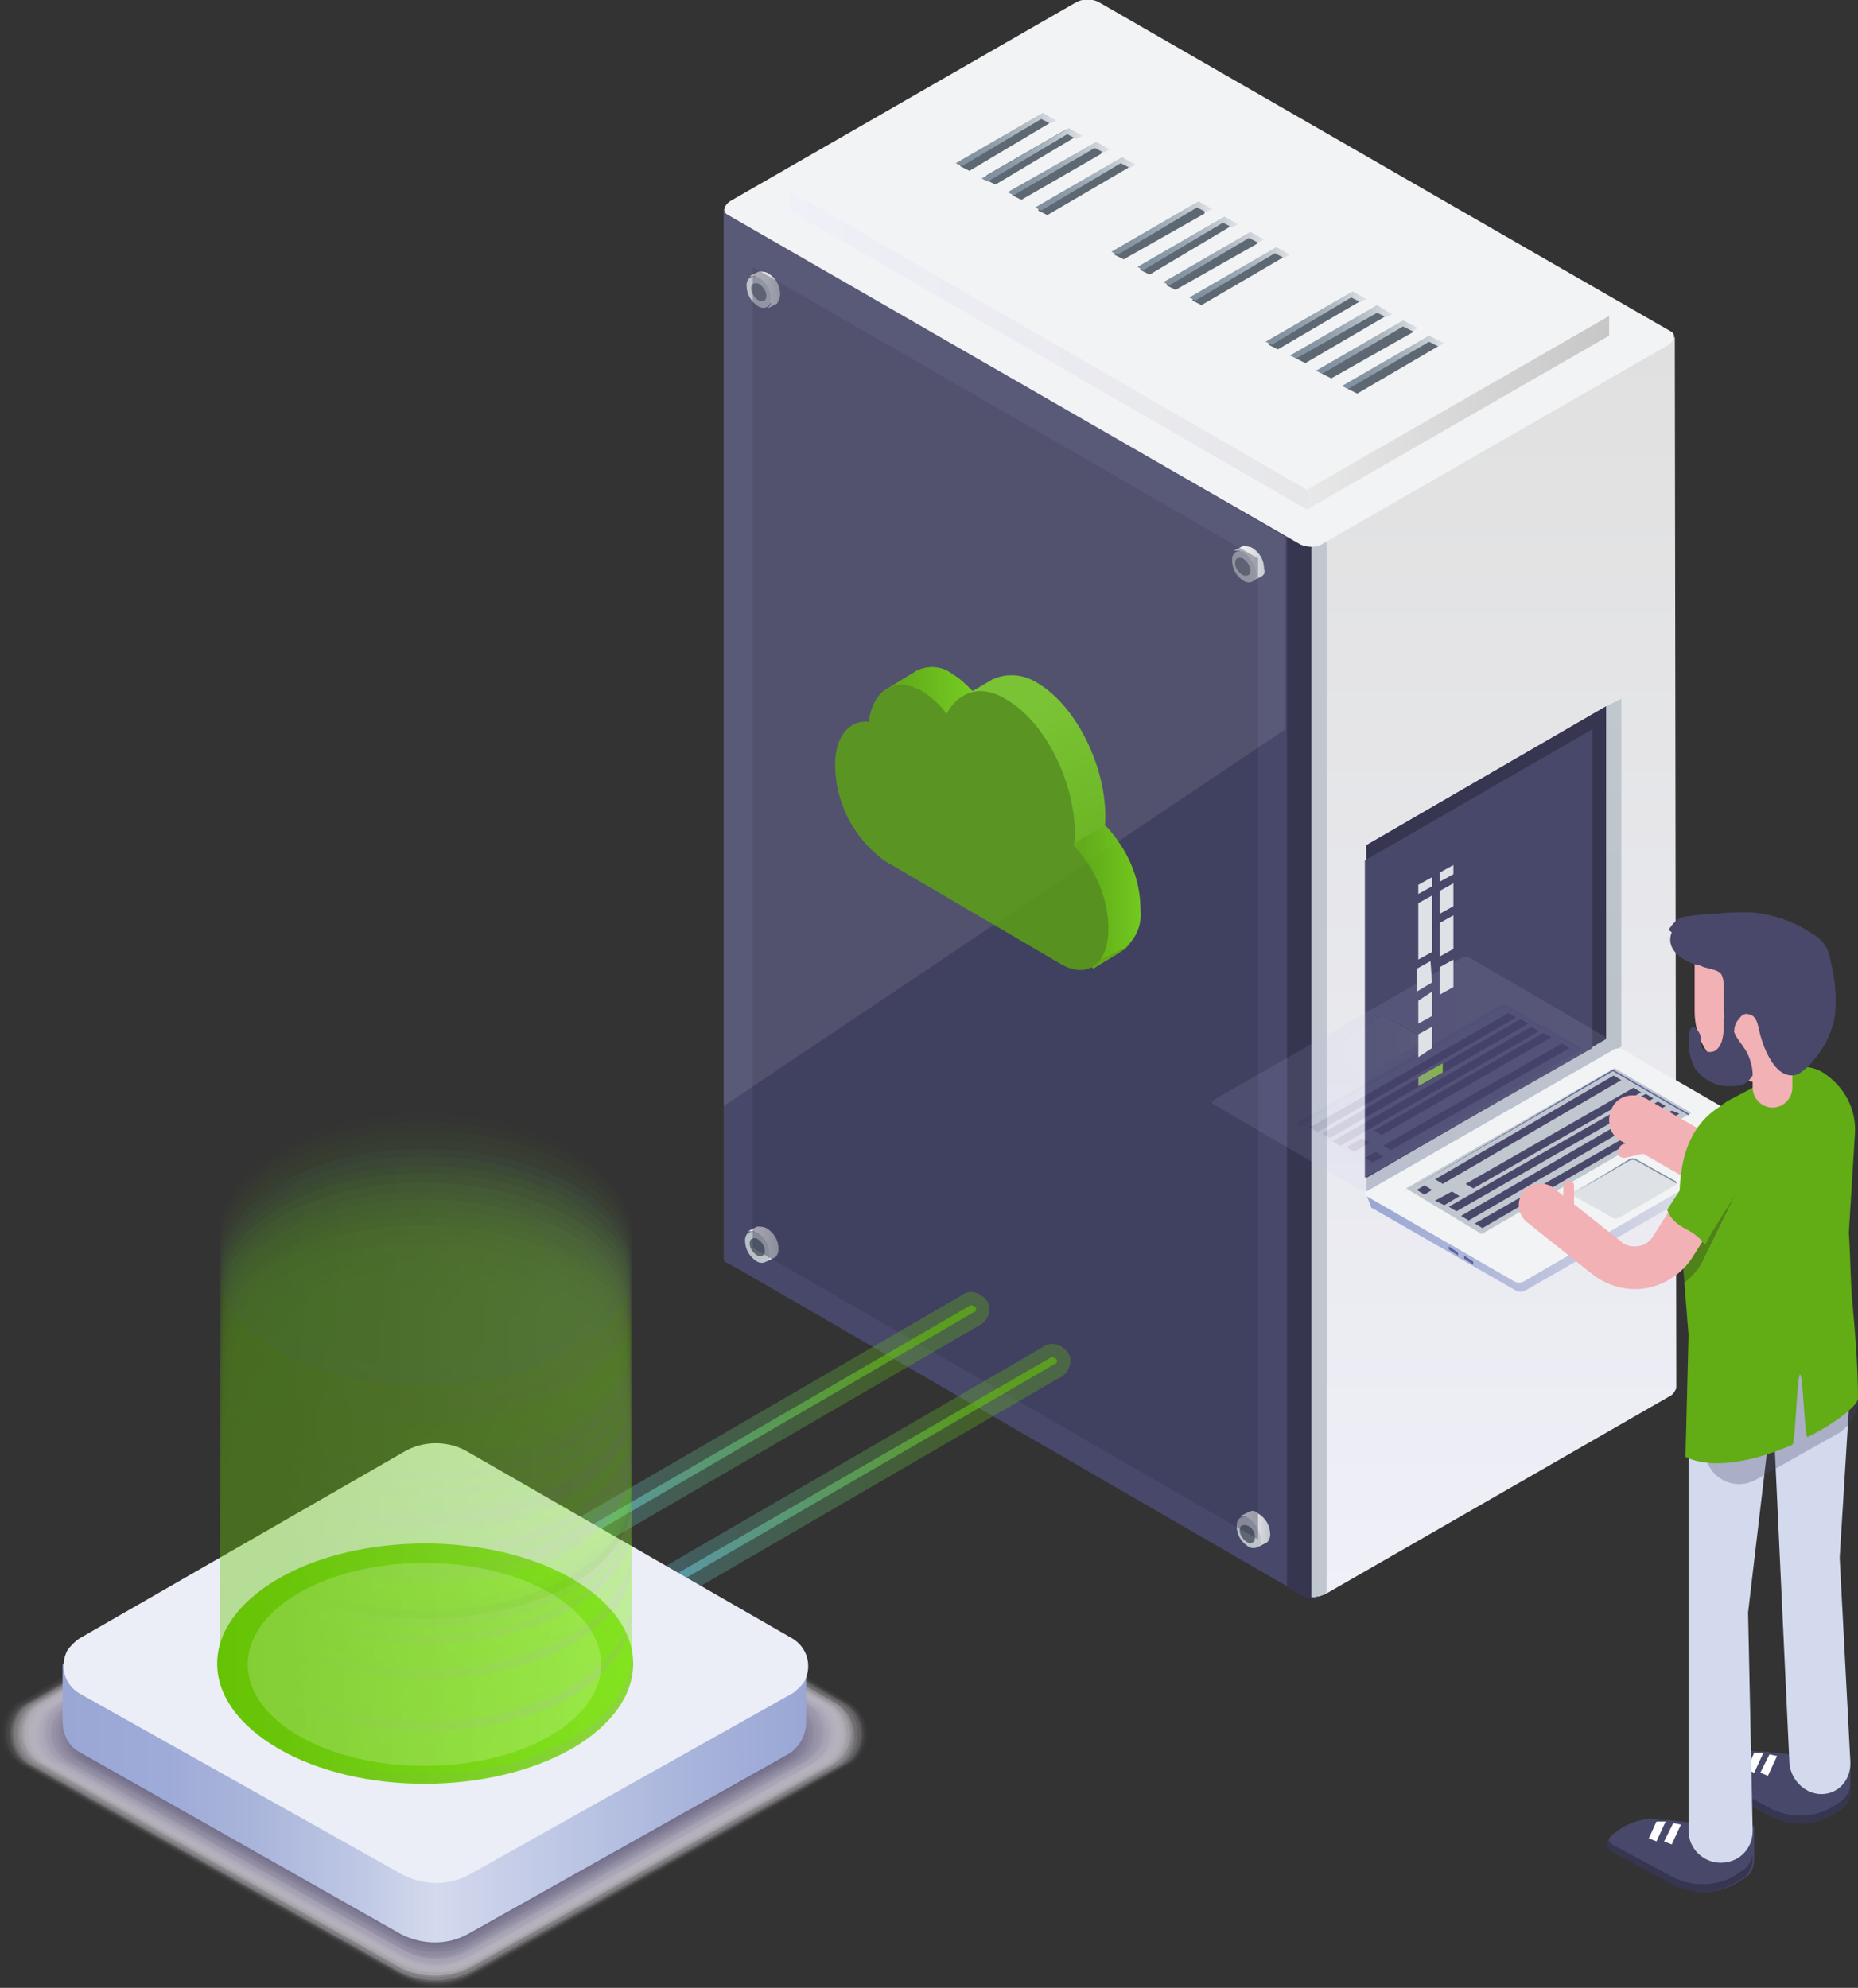 <svg width="472" height="505" viewBox="0 0 472 505" fill="none" xmlns="http://www.w3.org/2000/svg">
<rect x="0" y="0" width="472" height="505" fill="#333333" stroke="none"/>
<g clip-path="url(#clip0_425_5250)">
<path d="M331.603 124.021H347.504L343.626 115.107L183.836 53.097V319.743C183.836 320.13 184.224 320.906 184.999 320.906L330.439 405.008C330.827 405.008 331.215 405.395 331.215 405.395L331.603 124.021Z" fill="#48486A"/>
<path d="M425.459 85.652L333.541 138.361V405.783C334.705 405.783 335.48 405.395 336.644 405.008L424.295 354.624C425.071 354.236 425.459 353.461 425.847 352.686L425.459 85.652Z" fill="url(#paint0_linear_425_5250)"/>
<path d="M326.948 58.135V403.07L330.827 405.395C331.602 405.783 332.766 406.17 333.541 406.17C334.705 406.17 334.705 405.395 335.481 405.008L336.256 404.62L335.093 363.926V299.202L337.032 58.135H326.948Z" fill="#363650"/>
<path d="M337.032 363.926V136.036L333.153 138.361V405.783H333.929C334.317 405.783 334.705 405.395 335.48 405.395L336.256 405.008L337.032 404.62V363.926Z" fill="#C0C7CF"/>
<path d="M321.131 144.563C321.131 142.237 319.967 140.299 318.028 139.137C317.252 138.749 316.477 138.749 315.701 138.749L313.374 139.912H314.925V140.687C314.925 143.012 316.089 144.95 318.028 146.113L318.804 146.5L318.028 147.663L320.355 146.5C321.131 146.113 321.519 145.338 321.131 144.563Z" fill="url(#paint1_linear_425_5250)"/>
<path d="M319.192 145.725C319.192 147.663 317.64 148.438 316.089 147.663C314.15 146.5 312.986 144.563 312.986 142.237C312.986 140.299 314.538 139.524 316.089 140.299C317.64 141.462 318.804 143.4 319.192 145.725Z" fill="url(#paint2_linear_425_5250)"/>
<path d="M317.64 144.95C317.64 146.113 316.864 146.5 315.701 146.113C314.537 145.338 313.762 144.175 313.762 143.012C313.762 141.85 314.537 141.462 315.701 141.85C316.864 142.625 317.64 143.787 317.64 144.95Z" fill="#5D6873"/>
<path d="M198.185 74.8C198.185 72.475 197.022 70.537 195.083 69.374C194.307 68.987 193.531 68.987 192.756 68.987L190.429 70.15H191.98V70.925C191.98 73.25 193.144 75.188 195.083 76.738L195.858 77.126L195.083 78.289L197.41 77.126C197.798 76.351 198.185 75.576 198.185 74.8Z" fill="url(#paint3_linear_425_5250)"/>
<path d="M195.859 75.963C195.859 77.901 194.307 78.676 192.756 77.901C190.817 76.738 189.653 74.8 189.653 72.475C189.653 70.537 191.205 69.762 192.756 70.537C194.695 71.7 195.859 73.638 195.859 75.963Z" fill="url(#paint4_linear_425_5250)"/>
<path d="M194.695 75.188C194.695 76.351 193.919 76.738 192.756 76.351C191.592 75.576 190.816 74.413 190.816 73.25C190.816 72.088 191.592 71.7 192.756 72.088C193.919 72.863 194.695 74.025 194.695 75.188Z" fill="#5D6873"/>
<path d="M322.682 389.893C322.682 387.567 321.518 385.629 319.579 384.467C318.803 383.691 318.028 383.691 317.252 384.079L314.925 385.242H316.476V386.017C316.476 388.342 317.64 390.28 319.579 391.443L320.355 391.83L319.579 392.993L321.906 391.83C322.294 391.443 322.682 390.668 322.682 389.893Z" fill="url(#paint5_linear_425_5250)"/>
<path d="M320.355 391.055C320.355 392.993 318.803 393.768 317.252 392.993C315.313 391.83 314.149 389.893 314.149 387.567C314.149 385.629 315.701 384.854 317.252 385.629C318.803 386.792 319.967 388.73 320.355 391.055Z" fill="url(#paint6_linear_425_5250)"/>
<path d="M318.803 390.668C318.803 391.83 318.028 392.218 316.864 391.83C315.7 391.055 314.925 389.893 314.925 388.73C314.925 387.567 315.7 387.18 316.864 387.567C318.028 387.955 318.803 389.117 318.803 390.668Z" fill="#5D6873"/>
<path d="M197.798 317.418C197.798 315.092 196.634 313.154 194.695 311.992C193.919 311.604 193.144 311.604 192.368 311.604L190.041 312.767H191.592V313.542C191.592 315.867 192.756 317.805 194.695 318.968L195.471 319.355L194.695 320.518L197.022 319.355C197.41 318.968 197.798 318.193 197.798 317.418Z" fill="url(#paint7_linear_425_5250)"/>
<path d="M195.471 318.58C195.471 320.518 193.92 321.293 192.368 320.518C190.429 319.355 189.266 317.418 189.266 315.092C189.266 313.154 190.817 312.379 192.368 313.154C194.308 314.317 195.471 316.255 195.471 318.58Z" fill="url(#paint8_linear_425_5250)"/>
<path d="M194.307 317.805C194.307 318.968 193.531 319.355 192.368 318.968C191.204 318.193 190.429 317.03 190.429 315.867C190.429 314.705 191.204 314.317 192.368 314.705C193.531 315.48 194.307 316.642 194.307 317.805Z" fill="#5D6873"/>
<path opacity="0.4" d="M191.205 67.824L319.58 141.85V391.055L191.205 317.03V67.824Z" fill="#363650"/>
<path opacity="0.1" d="M183.836 280.986L326.561 185.257V136.424L183.836 53.097V280.986Z" fill="#F0F0F0"/>
<path d="M330.439 138.361L184.999 54.647C183.448 53.872 183.836 52.322 185.387 51.159L273.039 0.775C274.978 -0.388 276.917 -0.388 278.856 0.388L424.296 84.102C425.847 84.877 425.459 86.427 423.908 87.59L336.256 137.974C334.705 139.137 332.378 139.137 330.439 138.361Z" fill="#F2F3F4"/>
<path d="M277.305 9.302L207.494 49.609L200.513 48.446V53.484L331.99 129.447L398.698 84.102L277.305 9.302Z" fill="url(#paint9_linear_425_5250)"/>
<path d="M408.782 80.226V85.265L331.99 129.447V124.409L408.782 80.226Z" fill="url(#paint10_linear_425_5250)"/>
<path d="M331.99 124.409L200.513 48.446L277.305 4.263L408.782 80.226L331.99 124.409Z" fill="#F2F3F4"/>
<path d="M408.007 179.444V263.933L347.116 299.202V303.077L411.885 265.871V177.506L408.007 179.444Z" fill="url(#paint11_linear_425_5250)"/>
<path d="M450.669 288.738L447.179 290.675L412.273 270.522C411.497 270.134 410.722 270.134 409.946 270.522L350.219 305.015L347.116 303.465L348.28 306.566C348.28 306.566 348.28 306.953 348.668 306.953L385.124 327.882C385.9 328.269 386.676 328.269 387.451 327.882L448.73 292.613C449.118 292.613 449.118 292.226 449.118 292.226L450.669 288.738Z" fill="url(#paint12_linear_425_5250)"/>
<path d="M449.893 289.125L387.063 325.556C386.288 325.944 385.512 325.944 384.736 325.556L347.116 303.853C346.34 303.465 346.728 303.077 347.116 302.69L409.946 266.646C410.721 266.259 411.497 266.259 412.273 266.646L449.893 288.35C450.669 288.35 450.669 288.738 449.893 289.125Z" fill="#F2F3F4"/>
<path d="M368.06 317.417V316.642L370.387 318.193V318.968L368.06 317.417C368.06 317.805 368.06 317.805 368.06 317.417ZM371.938 319.743V318.968L374.265 320.518V321.293L371.938 319.743Z" fill="#5D639E"/>
<path d="M357.2 301.915L409.558 271.685C409.946 271.297 410.334 271.297 410.722 271.685L429.338 282.536C429.338 282.536 429.726 282.924 429.338 282.924L376.98 313.154C376.592 313.542 376.204 313.542 375.816 313.154L357.2 301.915C356.812 302.302 356.812 302.302 357.2 301.915C357.2 301.915 356.812 301.915 357.2 301.915Z" fill="#C0C7CF"/>
<path d="M357.2 302.69L409.17 272.46C409.558 272.072 409.946 272.072 410.334 272.46L428.95 283.312C428.95 283.312 429.338 282.924 428.95 282.924L410.334 272.072C409.946 271.685 409.558 271.685 409.17 272.072L357.2 302.69C356.812 302.302 356.812 301.915 357.2 302.69C357.2 302.69 356.812 302.302 357.2 302.69Z" fill="#5D639E"/>
<path d="M411.884 274.398L366.507 300.752L364.568 299.589L409.945 273.235L411.884 274.398ZM416.926 277.498L374.264 301.915L372.325 300.752L414.987 276.335L416.926 277.498ZM420.029 279.048L369.998 307.728L368.059 306.566L418.09 277.886L420.029 279.048ZM423.132 280.986L373.101 310.054L371.161 308.891L421.193 279.823L423.132 280.986ZM426.622 282.924L376.591 311.992L374.652 310.829L424.683 282.149L426.622 282.924ZM363.792 302.302L361.853 303.465L359.914 302.302L361.853 301.14L363.792 302.302ZM370.774 303.853L366.895 306.178L364.568 305.015L368.834 302.69L370.774 303.853Z" fill="#49486B"/>
<path d="M411.498 309.279L425.46 301.14C425.848 301.14 425.848 300.752 425.848 300.365L425.46 299.977L415.764 294.551C414.988 294.163 414.6 294.163 413.825 294.551L399.862 302.69C399.475 302.69 399.475 303.078 399.475 303.465L399.862 303.853L409.558 309.279C409.946 309.666 410.722 309.666 411.498 309.279Z" fill="#DEE2E6"/>
<path d="M399.862 303.078L413.824 294.939C414.6 294.551 414.988 294.551 415.763 294.939L425.459 300.365L425.847 300.752C425.847 300.365 425.847 299.977 425.459 299.977L415.763 294.551C414.988 294.163 414.6 294.163 413.824 294.551L399.862 303.078C399.474 302.69 399.086 303.078 399.862 303.078C399.474 303.078 399.474 303.078 399.862 303.078Z" fill="#80909F"/>
<path d="M408.007 179.444L347.116 214.712V299.202L408.007 263.933V179.444Z" fill="#24126A"/>
<path d="M408.007 179.444L347.116 214.712V299.202L408.007 263.933V179.444Z" fill="#363650"/>
<path d="M404.517 266.259V185.257L346.729 218.588V299.202L404.517 266.259Z" fill="#48486A"/>
<g opacity="0.11">
<path d="M410.721 266.259L347.891 302.302C347.116 302.69 346.34 302.69 345.564 302.302L308.332 280.599C307.556 280.211 307.944 279.823 308.332 279.436L371.162 243.392C371.937 243.005 372.713 243.005 373.489 243.392L410.721 265.096C411.109 265.096 411.109 265.871 410.721 266.259Z" fill="url(#paint13_linear_425_5250)"/>
<path d="M347.891 272.46L361.853 264.321C362.241 264.321 362.241 263.933 362.241 263.546L361.853 263.158L352.157 257.732C351.382 257.345 350.994 257.345 350.218 257.732L336.256 265.871C335.868 265.871 335.868 266.259 335.868 266.646L336.256 267.034L345.952 272.46C346.34 272.847 347.115 272.847 347.891 272.46Z" fill="url(#paint14_linear_425_5250)"/>
<path d="M336.256 266.646L350.218 258.507C350.994 258.12 351.381 258.12 352.157 258.507L361.853 263.933L362.241 264.321C362.241 263.933 362.241 263.546 361.853 263.546L352.157 258.12C351.381 257.732 350.994 257.732 350.218 258.12L336.256 266.646C335.868 266.259 335.868 266.646 336.256 266.646C335.868 266.646 336.256 266.646 336.256 266.646Z" fill="#9198DB"/>
<path d="M330.05 285.249L382.021 255.407C382.409 255.019 382.796 255.019 383.184 255.407L401.801 266.259C401.801 266.259 402.188 266.646 401.801 266.646L349.83 296.489C349.442 296.876 349.054 296.876 348.667 296.489L330.05 285.249C329.662 285.637 330.05 286.025 330.05 285.249Z" fill="#ADB1F2"/>
<path d="M330.05 286.025L381.633 256.182C382.021 255.794 382.409 255.794 382.797 256.182L401.025 266.646C401.025 266.646 401.413 266.259 401.025 266.259L382.409 255.407C382.021 255.019 381.633 255.019 381.245 255.407L329.663 285.249C329.663 285.249 329.275 285.637 329.663 285.637C329.663 286.025 330.05 286.025 330.05 286.025Z" fill="#9198DB"/>
<path d="M396.759 265.096L351.382 291.063L353.321 292.226L398.698 266.259L396.759 265.096ZM392.105 262.383L349.055 287.187L350.994 288.35L394.044 263.546L392.105 262.383ZM345.952 289.125L342.074 291.45L344.013 292.613L347.891 290.288L345.952 289.125ZM349.443 292.613L346.728 294.163L348.667 295.326L351.382 293.776L349.443 292.613ZM389.002 260.833L338.583 289.9L340.522 291.063L390.941 261.995L389.002 260.833ZM386.287 258.895L335.868 287.962L337.808 289.125L388.227 260.058L386.287 258.895ZM383.185 257.345L332.766 286.412L334.705 287.575L385.124 258.507L383.185 257.345Z" fill="#24126A"/>
</g>
<path d="M363.792 225.177L360.302 227.114V224.789L363.792 222.851V225.177ZM363.792 241.842L360.302 243.78V229.44L363.792 227.502V241.842ZM363.792 249.593L359.914 251.919V246.105L363.405 244.167L363.792 249.593ZM363.792 258.12L360.302 260.058V254.244L363.792 251.919V258.12ZM369.222 230.215L365.732 232.153V226.339L369.222 224.401V230.215ZM369.222 241.067L365.732 243.005V234.478L369.222 232.54V241.067ZM369.222 250.756L365.732 252.694V245.718L369.222 243.78V250.756ZM363.792 266.259L360.302 268.584V262.771L363.792 260.833V266.259ZM369.222 222.076L365.732 224.014V221.688L369.222 219.751V222.076Z" fill="#DEE2E6"/>
<path d="M366.508 272.46L360.303 275.948V273.622L366.508 270.134V272.46Z" fill="url(#paint15_linear_425_5250)"/>
<path d="M246.278 43.407L243.951 42.245V41.082L264.119 29.455L266.834 30.618L266.446 31.393L246.278 43.407Z" fill="#5D6873"/>
<path d="M264.506 30.23L266.833 31.393L268.384 30.618L264.894 28.68L242.787 41.47L244.338 42.245L264.506 30.23Z" fill="url(#paint16_linear_425_5250)"/>
<path d="M252.871 46.896L250.544 45.733V44.57L270.712 32.943L273.426 34.106L273.039 34.881L252.871 46.896Z" fill="#5D6873"/>
<path d="M271.1 34.106L273.427 35.269L274.978 34.493L271.488 32.556L249.381 45.345L250.932 46.12L271.1 34.106Z" fill="url(#paint17_linear_425_5250)"/>
<path d="M259.465 50.771L257.138 49.609V48.446L277.305 36.819L280.02 38.369L279.632 39.144L259.465 50.771Z" fill="#5D6873"/>
<path d="M278.08 37.594L280.407 38.757L281.959 37.982L278.468 36.044L255.974 48.834L257.525 49.609L278.08 37.594Z" fill="url(#paint18_linear_425_5250)"/>
<path d="M266.057 54.647L263.73 53.484L264.118 52.322L284.286 40.695L287.001 42.245L286.613 42.632L266.057 54.647Z" fill="#5D6873"/>
<path d="M284.674 41.47L287.001 42.632L288.552 41.857L285.062 39.919L262.955 52.709L264.506 53.484L284.674 41.47Z" fill="url(#paint19_linear_425_5250)"/>
<path d="M285.449 65.886L283.122 64.724V63.561L303.29 51.934L306.005 53.097V54.259L285.449 65.886Z" fill="#5D6873"/>
<path d="M304.066 52.709L306.393 53.872L307.944 53.097L304.453 51.159L282.347 63.949L283.898 64.724L304.066 52.709Z" fill="url(#paint20_linear_425_5250)"/>
<path d="M292.043 69.762L289.716 68.599V67.437L309.883 55.81L312.598 56.972L312.21 57.748L292.043 69.762Z" fill="#5D6873"/>
<path d="M310.659 56.585L312.986 57.748L314.538 56.972L311.047 55.035L288.94 67.824L290.492 68.599L310.659 56.585Z" fill="url(#paint21_linear_425_5250)"/>
<path d="M298.636 73.638L296.309 72.475L296.696 71.312L316.864 59.685L319.579 61.236L319.191 62.011L298.636 73.638Z" fill="#5D6873"/>
<path d="M317.252 60.461L319.579 61.623L321.131 60.848L317.64 58.91L295.533 71.7L297.085 72.475L317.252 60.461Z" fill="url(#paint22_linear_425_5250)"/>
<path d="M305.229 77.513L302.902 76.351L303.29 75.188L323.458 63.561L326.173 64.724L325.785 65.499L305.229 77.513Z" fill="#5D6873"/>
<path d="M323.846 64.336L326.173 65.499L327.724 64.724L324.234 62.786L302.127 75.576L303.678 76.351L323.846 64.336Z" fill="url(#paint23_linear_425_5250)"/>
<path d="M324.621 88.753L322.294 87.59V86.427L342.462 74.8L345.176 75.963V76.738L324.621 88.753Z" fill="#5D6873"/>
<path d="M343.238 75.576L345.565 76.738L347.116 75.963L343.625 74.025L321.519 86.815L323.07 87.59L343.238 75.576Z" fill="url(#paint24_linear_425_5250)"/>
<path d="M331.602 92.241L329.275 91.078L329.663 89.916L349.831 78.289L352.546 79.451L352.158 80.226L331.602 92.241Z" fill="#5D6873"/>
<path d="M349.83 79.451L352.157 80.614L353.709 79.839L349.83 77.513L327.724 90.303L329.275 91.078L349.83 79.451Z" fill="url(#paint25_linear_425_5250)"/>
<path d="M338.195 96.117L335.868 94.954L336.256 93.791L356.424 82.164L359.139 83.715L358.751 84.49L338.195 96.117Z" fill="#5D6873"/>
<path d="M356.424 82.939L358.751 84.102L360.303 83.327L356.424 81.389L334.317 94.179L335.869 94.954L356.424 82.939Z" fill="url(#paint26_linear_425_5250)"/>
<path d="M344.789 99.992L342.462 98.83L342.85 97.667L363.017 86.04L365.732 87.203L365.344 87.978L344.789 99.992Z" fill="#5D6873"/>
<path d="M363.017 86.815L365.344 87.978L366.895 87.203L363.017 85.265L340.91 98.055L342.462 98.83L363.017 86.815Z" fill="url(#paint27_linear_425_5250)"/>
<g opacity="0.8">
<path d="M228.437 178.668L225.722 174.793L232.703 170.53C233.091 170.142 233.479 170.142 233.479 170.142C236.194 168.979 239.296 169.367 242.011 171.305C243.95 172.467 245.502 174.018 247.053 175.568L251.707 172.855C252.095 172.467 252.483 172.467 252.483 172.467C255.973 170.917 260.24 171.305 263.73 173.63C273.426 179.444 280.795 194.559 280.795 207.348C280.795 208.511 280.795 209.674 280.407 210.449C285.837 216.262 289.327 223.626 289.327 231.765C289.715 235.253 288.164 238.741 285.837 241.067C285.449 241.454 285.061 241.454 284.673 241.842L277.692 246.105L271.487 238.354L271.875 237.191L232.315 214.325C224.558 208.511 219.904 199.597 219.904 189.908C219.904 182.157 223.395 178.281 228.437 178.668Z" fill="url(#paint28_linear_425_5250)"/>
<path d="M247.053 175.568C245.501 174.018 243.95 172.467 242.011 171.305C239.684 169.367 236.581 168.979 233.478 170.142C233.091 170.142 232.703 170.53 232.703 170.53L225.722 174.793L228.049 177.893L240.46 181.381L247.053 175.568Z" fill="url(#paint29_linear_425_5250)"/>
<path d="M285.061 241.067C285.449 241.067 285.837 240.679 286.225 240.292C288.94 237.966 290.103 234.478 289.715 230.99C289.715 222.851 286.225 215.487 280.795 209.674L272.65 214.325L273.814 239.904L278.08 244.555L285.061 241.067Z" fill="url(#paint30_linear_425_5250)"/>
<path d="M220.68 183.319C221.843 175.18 227.273 171.692 234.254 175.568C236.581 177.118 238.908 179.056 240.46 181.381C243.562 175.568 249.38 173.63 255.973 177.893C265.669 183.707 273.038 198.822 273.038 211.612C273.038 212.774 273.038 213.937 272.65 214.712C278.08 220.526 281.571 227.889 281.571 236.028C281.571 244.942 276.141 248.818 269.548 244.942L224.558 218.588C216.802 212.774 212.147 203.86 212.147 194.171C212.147 187.195 215.638 182.932 220.68 183.319Z" fill="#5CA510"/>
</g>
<path d="M470.06 446.477V455.004C470.06 456.942 468.897 459.267 466.958 460.042L465.794 460.817C460.752 463.918 454.547 463.918 449.505 461.205L434.379 453.066C433.216 452.291 432.828 450.741 433.216 449.578C433.604 449.19 433.604 448.803 434.379 448.415C437.094 446.09 440.197 444.927 443.687 444.539C445.239 444.927 446.79 444.927 447.954 444.927L454.935 445.702L470.06 446.477Z" fill="#48486A"/>
<path d="M434.379 451.128L449.505 459.267C454.547 461.98 460.752 461.98 465.794 458.88L466.958 458.104C468.897 456.942 470.06 455.004 470.06 453.066V455.004C470.06 456.942 468.897 459.267 466.958 460.042L465.794 460.817C460.752 463.918 454.547 463.918 449.505 461.205L434.379 453.066C433.216 452.291 432.828 451.128 433.216 449.965L434.379 451.128Z" fill="#363650"/>
<path d="M445.627 450.353L443.688 449.578L445.627 445.315H447.954L445.627 450.353ZM449.117 451.128L447.178 450.353L449.505 445.702L451.444 446.09L449.117 451.128Z" fill="white"/>
<path d="M445.627 463.918V472.444C445.627 474.77 444.463 476.708 442.524 477.483L441.361 478.258C436.319 481.358 430.113 481.358 425.071 478.645L409.946 470.506C408.782 469.731 408.394 468.181 408.782 467.018C409.17 466.631 409.17 466.243 409.946 465.856C412.661 463.53 415.763 462.368 419.254 461.98C420.805 462.368 422.357 462.368 423.52 462.368L430.501 463.143L445.627 463.918Z" fill="#48486A"/>
<path d="M409.558 468.569L424.684 476.708C429.726 479.421 435.931 479.421 440.973 476.32L442.136 475.545C444.076 474.382 445.239 472.444 445.239 470.507V472.444C445.239 474.382 444.076 476.708 442.136 477.483L440.973 478.258C435.931 481.358 429.726 481.358 424.684 478.645L409.558 470.507C408.394 469.731 408.007 468.569 408.394 467.406L409.558 468.569Z" fill="#363650"/>
<path d="M443.3 306.953C446.79 306.953 449.505 304.24 449.505 300.752C449.505 298.427 448.342 296.489 446.403 295.326L418.09 279.048C414.988 277.498 411.109 278.273 409.558 281.374C408.007 284.474 408.782 288.35 411.885 289.9L440.197 306.178C440.973 306.566 442.136 306.953 443.3 306.953Z" fill="#F2B1B5"/>
<path d="M420.805 290.675C421.193 291.838 420.417 292.613 419.642 292.613L412.661 294.164C411.885 294.164 411.109 293.776 411.109 293.001V292.613C411.109 291.838 411.497 291.063 412.273 290.675L419.254 289.125C420.03 289.513 420.805 289.9 420.805 290.675Z" fill="#F2B1B5"/>
<path d="M462.692 455.779C466.959 455.779 470.061 452.291 470.061 448.028V447.64L467.346 395.706L470.837 339.121C470.837 334.47 467.346 330.982 462.692 330.982C458.038 330.982 449.506 334.47 449.506 339.121L454.548 447.253C454.548 451.903 458.426 455.779 462.692 455.779Z" fill="#D4DAED"/>
<path d="M437.095 473.219C441.749 473.219 445.239 469.731 445.239 465.081L444.076 409.658L450.281 356.949C450.281 352.299 441.361 348.81 437.095 348.81C432.441 348.81 428.95 352.299 428.95 356.949V465.081C428.95 469.731 432.829 473.219 437.095 473.219Z" fill="#D4DAED"/>
<path opacity="0.3" d="M468.51 329.82L472 355.787C472 358.887 470.061 361.988 467.346 363.926L446.015 375.94C441.749 378.266 436.707 376.715 434.38 372.84C433.604 371.677 433.216 370.127 433.216 368.576V315.48C433.216 312.379 426.235 314.317 429.338 312.767L459.201 295.326C464.631 292.226 468.51 323.231 468.51 329.82Z" fill="#49486B"/>
<path d="M471.224 287.962L469.673 313.154C470.061 318.58 470.061 324.006 470.449 329.432C471.224 337.959 472 346.873 472 355.399C471.612 357.337 466.182 361.6 459.201 365.088C458.426 365.476 458.038 348.81 457.262 349.198C456.486 349.586 456.099 366.639 455.323 367.026C446.403 370.902 435.543 373.615 428.174 370.127L428.95 339.121L427.398 319.743C426.623 306.566 423.908 289.125 437.094 280.986C437.482 280.599 438.258 280.211 438.646 279.823L452.608 272.46C455.711 270.522 459.977 270.522 463.08 272.46C468.509 275.948 471.612 281.761 471.224 287.962Z" fill="#62AC15"/>
<path d="M420.805 467.794L418.866 467.018L420.805 462.755H423.132L420.805 467.794ZM424.684 468.569L422.745 467.794L425.072 463.143L427.011 463.53L424.684 468.569Z" fill="white"/>
<path d="M450.281 281.374C452.996 281.374 455.323 279.048 455.323 276.335V256.957C455.323 254.244 452.996 251.919 450.281 251.919C447.566 251.919 445.239 254.244 445.239 256.957V276.335C445.239 279.048 447.566 281.374 450.281 281.374Z" fill="#F2B1B5"/>
<path d="M450.669 275.173H448.729C438.646 275.173 430.501 267.034 430.501 256.957V242.617H450.669C452.996 242.617 454.547 244.555 454.547 246.493V271.297C454.547 273.622 452.996 275.173 450.669 275.173Z" fill="#F2B1B5"/>
<path d="M424.296 235.641C425.071 234.478 426.235 233.315 427.786 232.928C430.501 232.54 433.216 232.153 435.931 232.153C438.646 231.765 441.749 231.765 444.463 231.765C450.281 232.153 455.711 234.091 460.365 237.191C463.08 238.741 464.631 241.067 465.019 244.167C466.182 248.431 466.57 253.081 466.182 257.732C465.407 262.383 463.467 266.259 460.365 269.747C459.589 270.909 458.038 272.072 456.874 272.847C451.057 275.173 447.566 265.483 446.79 261.22C446.403 259.67 446.015 258.12 444.463 257.732C443.3 257.345 442.524 257.732 441.749 258.895C440.973 259.67 440.585 260.833 440.585 261.608C440.585 261.995 440.197 262.771 439.809 263.158C439.421 263.546 438.646 263.933 438.258 263.546L437.87 253.856C437.87 251.919 438.258 248.818 437.094 247.268C435.931 246.105 433.216 246.105 432.053 245.33C429.726 244.942 427.398 243.78 425.847 242.229C424.296 240.679 423.908 238.741 424.684 236.804C423.908 236.416 423.908 236.028 424.296 235.641Z" fill="#49486B"/>
<path d="M444.464 268.972C443.3 265.483 440.585 263.933 440.198 260.833V258.895C439.422 258.895 438.646 258.507 437.871 258.507C437.871 260.833 438.258 265.483 435.543 267.034C434.38 267.421 433.216 267.421 432.441 266.259C432.053 265.483 432.053 264.321 432.053 263.546C432.053 262.771 430.889 260.833 430.114 260.833C428.95 261.22 428.95 263.546 428.95 264.321C428.95 266.646 429.338 268.972 430.502 271.297C432.441 274.01 435.543 275.948 439.034 275.948C440.198 275.948 441.361 275.948 442.525 275.56C443.688 275.173 444.464 274.398 445.239 273.235C445.239 271.297 444.852 270.134 444.464 268.972Z" fill="#49486B"/>
<path d="M398.699 308.503C397.535 308.503 397.147 307.728 397.147 307.341V301.14C397.147 300.365 397.923 299.977 398.311 299.977H398.699C399.475 299.977 399.862 300.752 399.862 301.14V307.341C399.862 307.728 399.475 308.503 398.699 308.503Z" fill="#F2B1B5"/>
<path opacity="0.3" d="M432.44 320.518C431.277 322.843 429.726 324.394 427.786 325.944L427.399 320.906C427.399 318.968 427.011 316.642 427.011 314.705C427.011 312.379 427.011 310.441 427.399 308.116L433.604 295.714C434.768 293.388 437.482 292.226 439.809 293.388C439.809 293.388 440.197 293.388 440.197 293.776C442.524 295.326 443.3 298.427 442.136 300.752L432.44 320.518Z" fill="#231F20"/>
<path d="M415.375 327.494C421.193 327.494 426.622 324.394 429.725 319.743L442.524 299.589C444.075 296.876 443.3 293.388 440.585 291.838C437.87 290.288 434.379 291.063 432.828 293.776L420.029 313.929C418.478 316.642 414.987 317.418 412.272 315.867L411.885 315.48L394.82 301.915C392.493 299.977 389.002 300.365 387.063 302.69C385.124 305.015 385.512 308.503 387.839 310.441L404.904 324.006C408.006 326.332 411.885 327.494 415.375 327.494Z" fill="#F2B1B5"/>
<path d="M428.562 312.379C426.235 311.216 424.296 309.666 423.521 307.341L432.829 293.001C434.768 289.9 438.646 289.125 441.361 291.063C444.076 293.001 445.24 296.876 443.3 299.589L435.544 311.992C434.768 313.154 433.992 314.704 433.216 316.255C431.665 314.317 430.114 313.154 428.562 312.379Z" fill="#62AC15"/>
<path opacity="0.3" d="M164.056 410.046C161.729 410.046 159.79 408.108 159.79 405.783C159.79 404.233 160.566 402.682 162.117 401.907L264.894 342.222C266.834 340.672 269.548 341.447 271.1 343.384C272.651 345.322 271.875 348.035 269.936 349.586C269.936 349.586 269.548 349.973 269.161 349.973L166.383 409.658C165.608 409.658 164.832 410.046 164.056 410.046Z" fill="url(#paint31_linear_425_5250)"/>
<path opacity="0.6" d="M163.668 406.946C163.281 406.946 162.505 406.558 162.505 405.783C162.505 405.395 162.893 405.008 162.893 405.008L266.834 344.935C267.221 344.547 267.997 344.935 268.385 345.322C268.773 345.71 268.385 346.485 267.997 346.485L164.444 406.558C164.056 406.946 163.668 406.946 163.668 406.946Z" fill="url(#paint32_linear_425_5250)"/>
<path opacity="0.3" d="M140.01 394.543C138.846 392.606 139.622 389.893 141.561 388.73L244.338 329.044C246.277 327.494 248.992 328.269 250.544 330.207C252.095 332.145 251.319 334.858 249.38 336.408C248.992 336.408 248.992 336.796 248.604 336.796L145.827 396.481C143.888 397.256 141.173 396.869 140.01 394.543Z" fill="url(#paint33_linear_425_5250)"/>
<path opacity="0.6" d="M143.5 393.768C143.113 393.768 142.337 393.381 142.337 392.606C142.337 392.218 142.725 391.83 142.725 391.83L246.278 331.757C246.666 331.37 247.441 331.757 247.829 332.145C248.217 332.533 247.829 333.308 247.441 333.308L143.5 393.768C143.5 393.381 143.5 393.768 143.5 393.768Z" fill="url(#paint34_linear_425_5250)"/>
<path opacity="0.02" d="M120.23 377.49L215.639 432.525C220.293 435.238 221.844 440.664 219.129 445.315C218.354 446.865 217.19 448.028 215.639 448.803L120.23 502.287C114.413 505.775 107.044 505.775 100.838 502.287L5.042 448.415C0.388 445.702 -1.163 440.276 1.552 435.625C2.327 434.075 3.491 432.913 5.042 432.137L100.838 377.49C107.044 374.002 114.413 374.002 120.23 377.49Z" fill="#F7F6F7"/>
<path opacity="0.039" d="M120.23 377.49L215.251 432.137C219.517 434.85 221.456 440.276 218.741 444.927C217.966 446.477 216.802 447.64 215.251 448.415L120.23 501.899C114.413 505.388 107.044 505.388 101.226 501.899L5.818 448.415C1.551 445.702 -0.388 440.276 2.327 435.626C3.103 434.075 4.266 432.913 5.818 432.137L100.838 377.49C107.044 374.39 114.413 374.39 120.23 377.49Z" fill="#F1EFF2"/>
<path opacity="0.059" d="M120.23 377.878L214.863 432.525C219.129 434.85 220.68 440.664 218.353 444.927C217.577 446.477 216.414 447.64 214.863 448.415L120.23 501.512C114.412 505 107.043 505 101.226 501.512L6.205 448.415C1.939 446.09 0.388 440.276 2.715 436.013C3.49 434.463 4.654 433.3 6.205 432.525L100.838 378.266C107.043 374.777 114.412 374.777 120.23 377.878Z" fill="#EBEAED"/>
<path opacity="0.078" d="M120.23 378.265L214.474 432.525C218.741 434.85 220.292 440.664 217.965 444.927C217.189 446.477 216.026 447.64 214.474 448.415L120.23 501.124C114.412 504.612 107.043 504.612 101.226 501.124L6.981 448.415C2.714 446.09 1.163 440.276 3.49 436.013C4.266 434.463 5.429 433.3 6.981 432.525L101.226 378.265C107.043 374.777 114.024 374.777 120.23 378.265Z" fill="#E6E4E9"/>
<path opacity="0.098" d="M120.23 378.653L214.087 432.525C218.354 434.85 219.905 440.664 217.578 444.927C216.802 446.477 215.639 447.64 214.087 448.415L120.23 501.124C114.413 504.225 107.044 504.225 101.226 501.124L7.369 448.415C3.103 446.09 1.552 440.276 3.879 436.013C4.654 434.463 5.818 433.3 7.369 432.525L101.226 378.653C107.044 375.165 114.025 375.165 120.23 378.653Z" fill="#E1DFE5"/>
<path opacity="0.118" d="M120.23 379.041L213.312 432.525C217.578 434.85 219.129 440.664 216.802 444.927C216.027 446.477 214.863 447.64 213.312 448.415L119.842 500.737C114.025 503.837 107.044 503.837 101.226 500.737L7.757 448.415C3.491 446.09 1.939 440.276 4.266 436.013C5.042 434.463 6.206 433.3 7.757 432.525L101.226 379.041C107.044 375.553 114.413 375.553 120.23 379.041Z" fill="#DDDAE1"/>
<path opacity="0.137" d="M119.842 379.428L212.536 432.913C216.802 435.238 218.353 441.051 216.026 445.315C215.251 446.865 214.087 448.028 212.536 448.803L119.842 500.737C114.025 503.837 107.044 503.837 101.226 500.737L8.145 448.415C3.878 446.09 2.327 440.276 4.654 436.013C5.43 434.463 6.593 433.3 8.145 432.525L100.838 379.041C107.044 375.94 114.025 375.94 119.842 379.428Z" fill="#D8D6DD"/>
<path opacity="0.157" d="M119.842 379.428L212.148 432.525C216.414 434.85 217.965 440.276 215.638 444.927C214.863 446.477 213.699 447.64 212.148 448.415L119.842 499.962C114.024 503.062 107.043 503.062 101.226 499.962L8.92 448.415C4.654 446.09 3.103 440.664 5.43 436.013C6.205 434.463 7.369 433.3 8.92 432.525L101.226 379.428C107.043 376.328 114.024 376.328 119.842 379.428Z" fill="#D4D1D9"/>
<path opacity="0.176" d="M119.842 379.816L211.76 432.525C216.026 434.85 217.577 440.664 214.862 444.927C214.087 446.09 212.923 447.252 211.76 448.028L119.842 499.574C114.024 502.675 107.043 502.675 101.226 499.574L9.308 448.028C5.042 445.702 3.49 439.889 6.205 435.625C6.981 434.463 8.144 433.3 9.308 432.525L101.226 379.816C107.043 376.328 114.024 376.328 119.842 379.816Z" fill="#CFCDD6"/>
<path opacity="0.196" d="M119.843 380.203L211.373 432.913C215.639 435.238 217.19 440.664 214.863 444.927C214.087 446.477 212.924 447.253 211.373 448.415L119.843 499.574C114.025 502.675 107.044 502.675 101.614 499.574L10.084 448.028C5.818 445.702 4.267 440.276 6.594 436.013C7.369 434.463 8.533 433.688 10.084 432.525L101.614 379.816C107.044 376.715 114.025 376.715 119.843 380.203Z" fill="#CBC8D2"/>
<path opacity="0.216" d="M119.842 380.591L210.597 432.912C214.863 435.238 216.414 440.664 214.087 444.927C213.312 446.477 212.148 447.64 210.597 448.415L119.455 499.574C113.637 502.675 106.656 502.675 101.226 499.574L10.472 448.028C6.206 445.702 4.654 440.276 6.981 436.013C7.757 434.463 8.921 433.3 10.472 432.525L101.614 380.203C107.044 377.103 114.025 377.103 119.842 380.591Z" fill="#C7C4CF"/>
<path opacity="0.235" d="M119.842 380.591L210.209 432.525C214.475 434.85 216.026 440.276 213.699 444.539C212.924 446.09 211.76 447.252 210.209 448.028L119.842 498.799C114.025 501.899 107.431 501.899 101.614 498.799L10.86 448.028C6.593 445.702 5.042 440.276 7.369 436.013C8.145 434.463 9.308 433.3 10.86 432.525L101.226 380.591C107.044 377.49 114.025 377.49 119.842 380.591Z" fill="#C3C0CB"/>
<path opacity="0.255" d="M119.842 380.979L209.821 432.912C214.087 435.238 215.638 440.664 213.311 444.927C212.536 446.477 211.372 447.64 209.821 448.415L119.842 498.799C114.412 501.899 107.431 501.899 101.614 498.799L11.635 448.028C7.369 445.702 5.817 440.276 8.144 436.013C8.92 434.463 10.084 433.3 11.635 432.525L101.614 380.591C107.043 377.878 114.024 377.878 119.842 380.979Z" fill="#BFBBC8"/>
<path opacity="0.275" d="M119.842 381.366L209.433 432.912C213.699 435.238 215.25 440.664 212.535 444.927C211.76 446.477 210.596 447.252 209.433 448.028L119.842 498.411C114.412 501.512 107.431 501.512 101.613 498.411L12.023 448.028C7.756 445.702 6.205 440.276 8.92 436.013C9.696 434.463 10.859 433.688 12.023 432.912L101.613 381.366C107.043 378.266 114.024 378.266 119.842 381.366Z" fill="#BBB7C5"/>
<path opacity="0.294" d="M119.842 381.366L209.045 432.525C213.311 434.85 214.862 440.276 212.147 444.539C211.372 446.09 210.208 446.865 209.045 447.64L119.842 497.636C114.412 500.737 107.431 500.737 101.613 497.636L12.41 447.64C8.144 445.315 6.593 439.889 9.308 435.625C10.083 434.075 11.247 433.3 12.41 432.525L101.613 381.366C107.043 378.266 114.024 378.266 119.842 381.366Z" fill="#B7B3C2"/>
<path opacity="0.314" d="M119.842 381.754L208.269 432.912C212.536 435.238 213.699 440.664 211.372 444.54C210.596 446.09 209.433 446.865 208.269 447.64L119.454 497.249C114.025 500.349 107.043 500.349 101.614 497.249L12.799 448.028C8.532 445.702 7.369 440.276 9.696 436.401C10.472 434.85 11.635 434.075 12.799 433.3L101.226 382.141C107.043 378.653 114.025 378.653 119.842 381.754Z" fill="#B4AFBE"/>
<path opacity="0.333" d="M119.454 382.141L207.493 432.912C211.76 435.238 212.923 440.664 210.596 444.539C209.82 446.09 208.657 446.865 207.493 447.64L119.454 497.249C114.024 500.349 107.043 500.349 101.613 497.249L13.574 448.028C9.308 445.702 8.144 440.276 10.471 436.401C11.247 434.85 12.411 434.075 13.574 433.3L101.613 382.529C107.043 379.041 114.024 379.041 119.454 382.141Z" fill="#B0ABBB"/>
<path opacity="0.353" d="M119.455 382.529L207.106 432.912C211.373 435.238 212.536 440.664 210.209 444.539C209.434 445.702 208.27 446.865 207.106 447.64L119.455 496.861C114.025 499.962 107.432 499.962 101.614 496.861L13.963 448.028C9.696 445.702 8.533 440.276 10.86 436.401C11.636 435.238 12.799 434.075 13.963 433.3L101.614 382.916C107.044 379.428 114.025 379.428 119.455 382.529Z" fill="#ACA8B8"/>
<path opacity="0.373" d="M119.455 382.916L206.718 432.912C210.985 435.238 212.148 440.276 209.821 444.539C209.045 445.702 207.882 446.865 206.718 447.64L119.455 496.474C114.025 499.574 107.432 499.574 102.002 496.474L14.35 447.64C10.084 445.315 8.921 440.276 11.248 436.013C12.023 434.85 13.187 433.688 14.35 432.912L101.614 382.916C107.044 379.816 114.025 379.816 119.455 382.916Z" fill="#A9A4B5"/>
<path opacity="0.392" d="M119.454 383.304L206.33 433.3C210.209 435.625 211.76 440.664 209.433 444.927C208.657 446.09 207.494 447.252 206.33 448.028L119.454 496.861C114.025 499.962 107.431 499.962 102.002 496.861L15.126 447.64C11.247 445.315 9.696 440.276 12.023 436.013C12.799 434.85 13.962 433.688 15.126 432.912L102.002 382.916C107.044 380.203 114.025 380.203 119.454 383.304Z" fill="#A5A0B2"/>
<path opacity="0.412" d="M119.454 383.304L205.555 432.912C209.433 435.238 210.984 440.276 208.657 444.54C207.882 445.702 206.718 446.865 205.555 447.64L119.066 496.086C113.637 499.186 107.043 499.186 101.614 496.086L15.513 447.64C11.635 445.315 10.084 440.276 12.411 436.013C13.186 434.85 14.35 433.688 15.513 432.912L101.614 383.304C107.043 380.203 114.025 380.203 119.454 383.304Z" fill="#A29CAF"/>
<path opacity="0.431" d="M119.454 383.691L205.167 432.913C209.045 435.238 210.596 440.276 208.269 444.152C207.494 445.315 206.33 446.477 205.167 447.253L119.454 495.311C114.024 498.411 107.431 498.411 102.001 495.311L15.901 447.64C12.023 445.315 10.471 440.276 12.798 436.401C13.574 435.238 14.738 434.075 15.901 433.3L102.001 383.691C107.431 380.591 114.024 380.591 119.454 383.691Z" fill="#9E99AC"/>
<path opacity="0.451" d="M119.455 384.079L204.779 432.913C208.658 435.238 210.209 440.276 207.882 444.152C207.106 445.315 205.943 446.477 204.779 447.253L119.455 495.311C114.025 498.411 107.432 498.411 102.39 495.311L17.065 447.253C13.187 444.927 11.636 439.889 13.963 436.013C14.738 434.85 15.902 433.688 17.065 432.913L102.39 384.079C107.432 380.979 114.025 380.979 119.455 384.079Z" fill="#9A95A9"/>
<path opacity="0.471" d="M119.455 384.467L204.391 433.3C208.27 435.626 209.821 440.664 207.494 444.54C206.718 445.702 205.555 446.865 204.391 447.64L119.455 495.311C114.025 498.411 107.82 498.411 102.39 495.311L17.065 447.64C13.187 445.315 11.636 440.276 13.963 436.401C14.738 435.238 15.902 434.075 17.065 433.3L102.002 384.467C107.432 381.366 114.025 381.366 119.455 384.467Z" fill="#9792A7"/>
<path opacity="0.49" d="M119.067 384.854L203.616 433.3C207.494 435.626 209.045 440.664 206.718 444.54C205.943 445.702 204.779 446.865 203.616 447.64L119.067 494.923C113.637 498.024 107.432 498.024 102.002 494.923L17.453 447.64C13.575 445.315 12.023 440.276 14.35 436.401C15.126 435.238 16.289 434.075 17.453 433.3L102.002 384.854C107.432 381.754 114.025 381.754 119.067 384.854Z" fill="#948EA4"/>
<path opacity="0.51" d="M119.066 384.854L202.84 433.3C206.718 435.625 208.269 440.664 205.942 444.54C205.167 445.702 204.003 446.865 202.84 447.64L118.679 494.923C113.249 498.024 107.043 498.024 101.614 494.923L18.228 447.64C14.35 445.315 12.799 440.276 15.126 436.401C15.901 435.238 17.065 434.075 18.228 433.3L102.001 384.854C107.431 382.141 113.637 382.141 119.066 384.854Z" fill="#908BA1"/>
<path opacity="0.529" d="M119.066 385.242L202.452 433.3C206.33 435.625 207.881 440.664 205.554 444.54C204.779 445.702 203.615 446.865 202.452 447.64L119.066 494.536C114.024 497.636 107.431 497.636 102.389 494.536L18.616 447.64C14.738 445.315 13.186 440.276 15.513 436.401C16.289 435.238 17.453 434.075 18.616 433.3L102.001 385.242C107.431 382.141 114.024 382.529 119.066 385.242Z" fill="#8D889E"/>
<path opacity="0.549" d="M119.067 385.629L202.064 433.3C205.943 435.626 207.494 440.276 205.167 444.152C204.392 445.315 203.228 446.477 202.064 447.253L119.067 493.761C114.025 496.861 107.432 496.861 102.39 493.761L19.392 447.253C15.514 444.927 13.963 440.276 16.29 436.401C17.065 435.238 18.229 434.075 19.392 433.3L102.39 385.629C107.432 382.529 113.637 382.529 119.067 385.629Z" fill="#8A849C"/>
<path opacity="0.569" d="M118.679 386.017L201.289 433.3C205.167 435.625 206.33 440.276 204.391 444.152C203.616 445.315 202.452 446.477 201.289 447.252L118.679 493.761C113.637 496.474 107.044 496.474 102.002 493.761L19.392 447.252C15.514 444.927 14.35 440.276 16.289 436.401C17.065 435.238 18.229 434.075 19.392 433.3L102.002 386.017C107.432 382.916 113.637 382.916 118.679 386.017Z" fill="#878199"/>
<path opacity="0.588" d="M119.066 386.404L201.288 433.688C205.167 436.013 206.33 440.664 204.391 444.54C203.615 445.702 202.452 446.865 201.288 447.64L119.066 493.761C114.024 496.474 107.819 496.474 102.389 493.761L20.168 447.253C16.289 444.927 15.126 440.276 17.065 436.401C17.84 435.238 19.004 434.075 20.168 433.3L102.389 386.017C107.431 383.304 114.024 383.304 119.066 386.404Z" fill="#847E97"/>
<path opacity="0.608" d="M119.066 386.404L200.512 433.3C204.391 435.625 205.554 440.276 203.615 444.152C202.839 445.315 202.064 446.477 200.512 447.252L118.678 492.985C113.637 495.698 107.431 495.698 102.389 492.985L20.555 447.252C16.677 444.927 15.513 440.276 17.452 436.401C18.228 435.238 19.004 434.075 20.555 433.3L102.001 386.404C107.431 383.691 113.637 383.691 119.066 386.404Z" fill="#817B94"/>
<path opacity="0.627" d="M119.067 386.792L200.125 433.3C204.004 435.625 205.167 440.276 203.228 444.152C202.452 445.315 201.677 446.477 200.125 447.253L119.067 492.985C114.025 495.698 107.82 495.698 102.778 492.985L21.331 447.64C17.453 445.315 16.29 440.664 18.229 436.788C19.005 435.625 19.78 434.463 21.331 433.688L102.39 387.18C107.432 383.691 113.637 383.692 119.067 386.792Z" fill="#7E7892"/>
<path opacity="0.647" d="M118.679 387.18L199.349 433.688C203.228 436.013 204.391 440.664 202.452 444.54C201.676 445.702 200.901 446.865 199.349 447.64L118.679 492.21C113.637 494.923 107.432 494.923 102.39 492.21L21.719 447.253C17.841 444.927 16.677 440.276 18.616 436.401C19.392 435.238 20.168 434.075 21.719 433.3L102.39 386.792C107.432 384.079 113.637 384.079 118.679 387.18Z" fill="#7B758F"/>
<path opacity="0.667" d="M118.679 387.567L198.961 433.688C202.84 435.625 204.003 440.276 202.064 444.152C201.289 445.315 200.125 446.477 198.961 447.253L118.679 492.21C113.637 494.923 107.431 494.923 102.39 492.21L22.107 447.253C18.229 445.315 17.065 440.664 19.004 436.788C19.78 435.625 20.943 434.463 22.107 433.688L102.39 387.567C107.431 384.467 113.637 384.467 118.679 387.567Z" fill="#78738D"/>
<path opacity="0.686" d="M119.066 387.567L198.961 433.3C202.84 435.238 204.003 439.889 202.064 443.764C201.288 444.927 200.125 446.09 198.961 446.865L119.066 491.435C114.024 494.148 107.819 494.148 103.165 491.435L22.882 447.252C19.004 445.315 17.84 440.664 19.78 436.788C20.555 435.625 21.719 434.463 22.882 433.688L102.389 387.567C107.431 384.854 114.024 384.854 119.066 387.567Z" fill="#75708B"/>
<path opacity="0.706" d="M118.678 387.955L198.185 433.688C202.064 435.625 203.227 440.664 201.288 444.152C200.512 445.315 199.737 446.477 198.185 447.252L118.678 491.823C113.636 494.536 107.819 494.536 102.777 491.823L23.27 447.252C19.392 445.315 18.228 440.276 20.167 436.788C20.943 435.625 21.719 434.463 23.27 433.688L102.389 387.955C107.431 385.242 113.636 385.242 118.678 387.955Z" fill="#726D89"/>
<path opacity="0.725" d="M118.678 388.342L197.41 433.688C201.288 436.013 202.452 440.664 200.125 444.152C199.349 445.315 198.573 446.09 197.41 446.865L118.678 491.048C113.637 493.76 107.819 493.76 102.777 491.048L23.658 446.865C19.779 444.539 18.616 439.889 20.943 436.401C21.719 435.238 22.494 434.463 23.658 433.688L102.389 388.342C107.431 385.629 113.637 385.629 118.678 388.342Z" fill="#6F6A86"/>
<path opacity="0.745" d="M118.679 388.73L197.022 433.688C200.513 436.013 202.064 440.664 199.737 444.152C198.961 445.315 198.186 446.09 197.022 446.865L118.679 490.66C113.637 493.373 107.819 493.373 102.777 490.66L24.434 446.865C20.943 444.539 19.392 439.889 21.719 436.401C22.494 435.238 23.27 434.463 24.434 433.688L102.777 388.73C107.431 385.629 113.637 385.629 118.679 388.73Z" fill="#6D6884"/>
<path opacity="0.765" d="M118.679 389.117L196.247 434.075C199.737 436.401 200.901 441.051 198.962 444.54C198.186 445.702 197.41 446.477 196.247 447.252L118.291 491.048C113.249 493.761 107.432 493.761 102.778 491.048L24.822 446.865C21.331 444.54 20.168 439.889 22.107 436.401C22.883 435.238 23.658 434.463 24.822 433.688L102.778 388.73C107.432 386.017 113.637 386.017 118.679 389.117Z" fill="#6A6582"/>
<path opacity="0.784" d="M118.29 389.117L195.47 433.688C198.961 435.625 200.512 440.276 198.185 444.152C197.41 445.315 196.634 446.477 195.47 446.865L118.29 490.272C113.636 492.985 107.819 492.985 102.777 490.272L25.209 446.865C21.718 444.927 20.167 440.276 22.494 436.401C23.27 435.238 24.046 434.075 25.209 433.688L102.389 389.117C107.431 386.404 113.249 386.404 118.29 389.117Z" fill="#676380"/>
<path opacity="0.804" d="M118.679 389.505L195.471 433.688C198.962 435.625 200.513 440.276 198.186 443.764C197.41 444.927 196.635 446.09 195.471 446.477L118.291 489.885C113.637 492.598 107.432 492.598 102.778 489.885L25.985 446.865C22.495 444.927 20.944 440.276 23.271 436.788C24.046 435.625 24.822 434.463 25.985 434.075L102.778 389.893C107.819 386.792 113.637 386.792 118.679 389.505Z" fill="#64607E"/>
<path opacity="0.824" d="M118.291 389.893L195.083 434.075C198.573 436.013 199.737 440.664 197.798 444.152C197.022 445.315 196.246 446.09 195.083 446.865L118.678 489.885C114.024 492.598 107.819 492.598 103.165 489.885L26.373 446.865C22.882 444.927 21.719 440.276 23.658 436.788C24.433 435.625 25.209 434.85 26.373 434.075L102.777 390.28C107.819 387.18 113.636 387.18 118.291 389.893Z" fill="#615E7C"/>
<path opacity="0.843" d="M118.291 390.28L194.308 434.075C197.798 436.013 198.962 440.664 197.023 444.152C196.247 445.315 195.471 446.09 194.308 446.865L118.291 489.497C113.637 492.21 107.82 492.21 103.165 489.497L27.149 446.865C23.659 444.927 22.495 440.276 24.434 436.788C25.21 435.625 25.985 434.85 27.149 434.075L103.165 390.28C107.82 387.567 113.637 387.567 118.291 390.28Z" fill="#5F5B7A"/>
<path opacity="0.863" d="M118.291 390.28L193.92 434.075C197.41 436.013 198.574 440.664 196.635 444.152C195.859 445.315 195.083 446.477 193.92 446.865L118.291 489.11C113.637 491.823 107.819 491.823 103.165 489.11L27.537 446.865C24.046 444.927 22.883 440.276 24.822 436.788C25.598 435.625 26.373 434.463 27.537 434.075L103.165 390.668C107.819 387.567 113.637 387.567 118.291 390.28Z" fill="#5C5978"/>
<path opacity="0.882" d="M118.291 390.668L193.532 434.075C197.022 436.013 198.186 440.664 196.247 444.152C195.471 445.315 194.695 446.09 193.532 446.865L118.291 489.11C113.637 491.823 107.819 491.823 103.165 489.11L27.924 446.477C24.434 444.539 23.27 439.889 25.21 436.401C25.985 435.238 26.761 434.463 27.924 433.688L103.165 390.668C107.819 387.955 113.637 387.955 118.291 390.668Z" fill="#595676"/>
<path opacity="0.902" d="M118.291 391.055L193.144 434.075C196.634 436.013 197.798 440.664 195.859 444.152C195.083 445.315 194.307 446.09 193.144 446.865L118.291 488.722C113.637 491.435 107.819 491.435 103.165 488.722L28.312 446.477C24.822 444.539 23.658 439.889 25.597 436.401C26.373 435.238 27.149 434.463 28.312 433.688L102.777 390.668C107.819 388.342 113.637 388.342 118.291 391.055Z" fill="#565474"/>
<path opacity="0.922" d="M118.29 391.443L192.368 434.075C195.858 436.013 197.022 440.276 195.083 443.764C194.307 444.927 193.531 445.702 192.368 446.477L118.29 488.335C113.636 491.048 107.819 491.048 103.165 488.335L29.087 446.477C25.597 444.539 24.433 440.276 26.373 436.788C27.148 435.625 27.924 434.85 29.087 434.075L103.165 391.443C107.819 388.73 113.636 388.73 118.29 391.443Z" fill="#545272"/>
<path opacity="0.941" d="M118.291 391.83L191.981 434.075C195.471 436.013 196.635 440.276 194.695 443.764C193.92 444.927 193.144 445.702 191.981 446.477L118.291 487.947C113.637 490.66 108.207 490.66 103.553 487.947L29.864 446.477C26.373 444.54 25.21 440.276 27.149 436.788C27.925 435.625 28.7 434.85 29.864 434.075L103.553 391.83C107.82 389.117 113.637 389.117 118.291 391.83Z" fill="#514F70"/>
<path opacity="0.961" d="M117.903 391.83L191.205 434.075C194.695 436.013 195.859 440.276 193.92 443.764C193.144 444.927 192.368 445.702 191.205 446.477L117.903 487.56C113.249 490.272 107.82 490.272 103.165 487.56L29.864 446.477C26.373 444.54 25.21 440.276 27.149 436.788C27.925 435.625 28.7 434.85 29.864 434.075L103.165 391.83C107.82 389.505 113.249 389.117 117.903 391.83Z" fill="#4E4D6E"/>
<path opacity="0.98" d="M118.291 392.218L190.817 434.075C194.307 436.013 195.471 440.276 193.532 443.764C192.756 444.927 191.98 445.702 190.817 446.477L117.903 487.172C113.249 489.885 107.819 489.885 103.165 487.172L30.639 446.477C27.149 444.54 25.985 440.276 27.924 436.788C28.7 435.625 29.476 434.85 30.639 434.075L103.553 392.218C107.819 389.505 113.637 389.505 118.291 392.218Z" fill="#4B4B6C"/>
<path d="M117.903 392.606L190.429 434.075C193.919 436.013 195.083 440.276 193.144 443.764C192.368 444.927 191.592 445.702 190.429 446.477L117.903 487.172C113.249 489.885 107.819 489.885 103.165 487.172L31.027 446.477C27.536 444.54 26.373 440.276 28.312 436.788C29.088 435.625 29.863 434.85 31.027 434.075L103.165 392.606C107.819 389.893 113.637 389.893 117.903 392.606Z" fill="#49486B"/>
<path d="M119.067 384.467L204.779 424.774V437.563C204.779 441.051 202.84 444.152 200.125 445.702L118.679 491.435C113.637 494.148 107.431 494.148 102.002 491.435L20.555 445.315C17.453 443.764 15.901 440.664 15.901 437.176V422.836L102.002 384.079C107.431 381.366 114.025 381.366 119.067 384.467Z" fill="url(#paint35_linear_425_5250)"/>
<path d="M119.066 368.964L201.288 416.247C205.167 418.573 206.33 423.223 204.391 427.099C203.615 428.262 202.452 429.424 201.288 430.2L119.066 476.32C114.024 479.033 107.819 479.033 102.389 476.32L20.168 430.2C16.289 427.874 15.126 423.223 17.065 419.348C17.84 418.185 19.004 417.022 20.168 416.247L102.389 368.964C107.431 365.863 114.024 365.863 119.066 368.964Z" fill="#EBEEF6"/>
<path d="M70.587 444.152C50.031 432.137 50.031 413.147 70.587 401.132C91.142 389.117 124.884 389.117 145.439 401.132C165.995 413.147 165.995 432.137 145.439 444.152C124.496 456.167 91.142 456.167 70.587 444.152Z" fill="url(#paint36_linear_425_5250)"/>
<path opacity="0.31" d="M76.016 441.051C58.564 430.975 58.564 414.697 76.016 404.62C93.469 394.543 122.169 394.543 139.622 404.62C157.075 414.697 157.075 430.975 139.622 441.051C122.169 451.128 93.469 451.128 76.016 441.051Z" fill="white"/>
<g opacity="0.4">
<path d="M70.974 444.152C50.807 432.525 50.807 413.534 70.974 401.52C91.142 389.505 124.496 389.893 145.052 401.52C165.607 413.147 165.607 432.137 145.052 444.152C124.496 455.779 91.142 455.779 70.974 444.152Z" fill="url(#paint37_linear_425_5250)"/>
<path opacity="0.98" d="M70.974 441.827C50.807 430.2 50.807 411.209 70.974 399.194C91.142 387.18 124.496 387.567 145.052 399.194C165.607 410.821 165.607 429.812 145.052 441.827C124.496 453.841 91.142 453.454 70.974 441.827Z" fill="url(#paint38_linear_425_5250)"/>
<path opacity="0.961" d="M70.974 439.501C50.807 427.874 50.807 408.883 70.974 396.869C91.142 384.854 124.496 385.242 145.052 396.869C165.607 408.496 165.607 427.487 145.052 439.501C124.496 451.516 91.142 451.516 70.974 439.501Z" fill="url(#paint39_linear_425_5250)"/>
<path opacity="0.941" d="M70.974 437.563C50.807 425.936 50.807 406.946 70.974 394.931C91.142 382.916 124.496 383.304 145.052 394.931C165.607 406.558 165.607 425.549 145.052 437.563C124.496 449.578 91.142 449.19 70.974 437.563Z" fill="url(#paint40_linear_425_5250)"/>
<path opacity="0.922" d="M70.974 435.238C50.807 423.611 50.807 404.62 70.974 392.606C91.142 380.591 124.496 380.979 145.052 392.606C165.607 404.233 165.607 423.223 145.052 435.238C124.496 447.253 91.142 446.865 70.974 435.238Z" fill="url(#paint41_linear_425_5250)"/>
<path opacity="0.902" d="M70.974 432.913C50.807 421.286 50.807 402.295 70.974 390.28C91.142 378.266 124.496 378.653 145.052 390.28C165.607 401.907 165.607 420.898 145.052 432.913C124.496 444.927 91.142 444.927 70.974 432.913Z" fill="url(#paint42_linear_425_5250)"/>
<path opacity="0.882" d="M70.974 430.975C50.807 419.348 50.807 400.357 70.974 388.342C91.142 376.328 124.496 376.715 145.052 388.342C165.607 399.969 165.607 418.96 145.052 430.975C124.496 442.602 91.142 442.602 70.974 430.975Z" fill="url(#paint43_linear_425_5250)"/>
<path opacity="0.863" d="M70.974 428.649C50.807 417.022 50.807 398.031 70.974 386.017C91.142 374.002 124.496 374.39 145.052 386.017C165.607 397.644 165.607 416.635 145.052 428.649C124.496 440.664 91.142 440.276 70.974 428.649Z" fill="url(#paint44_linear_425_5250)"/>
<path opacity="0.843" d="M70.974 426.324C50.807 414.697 50.807 395.706 70.974 383.692C91.142 371.677 124.496 372.064 145.052 383.692C165.607 395.319 165.607 414.309 145.052 426.324C124.496 438.338 91.142 438.338 70.974 426.324Z" fill="url(#paint45_linear_425_5250)"/>
<path opacity="0.824" d="M70.974 424.386C50.807 412.759 50.807 393.768 70.974 381.754C91.142 369.739 124.496 370.127 145.052 381.754C165.607 393.381 165.607 412.371 145.052 424.386C124.496 436.401 91.142 436.013 70.974 424.386Z" fill="url(#paint46_linear_425_5250)"/>
<path opacity="0.804" d="M70.974 422.061C50.807 410.434 50.807 391.443 70.974 379.428C91.142 367.414 124.496 367.801 145.052 379.428C165.607 391.055 165.607 410.046 145.052 422.061C124.496 434.075 91.142 433.688 70.974 422.061Z" fill="url(#paint47_linear_425_5250)"/>
<path opacity="0.784" d="M70.974 419.735C50.807 408.108 50.807 389.117 70.974 377.103C91.142 365.088 124.496 365.476 145.052 377.103C165.607 388.73 165.607 407.721 145.052 419.735C124.496 431.75 91.142 431.75 70.974 419.735Z" fill="url(#paint48_linear_425_5250)"/>
<path opacity="0.765" d="M70.974 417.797C50.807 406.17 50.807 387.18 70.974 375.165C91.142 363.15 124.496 363.538 145.052 375.165C165.607 386.792 165.607 405.783 145.052 417.797C124.496 429.424 91.142 429.424 70.974 417.797Z" fill="url(#paint49_linear_425_5250)"/>
<path opacity="0.745" d="M70.974 415.472C50.807 403.845 50.807 384.854 70.974 372.84C91.142 360.825 124.496 361.213 145.052 372.84C165.607 384.467 165.607 403.457 145.052 415.472C124.496 427.487 91.142 427.099 70.974 415.472Z" fill="url(#paint50_linear_425_5250)"/>
<path opacity="0.725" d="M70.974 413.534C50.807 401.907 50.807 382.916 70.974 370.902C91.142 358.887 124.496 359.275 145.052 370.902C165.607 382.529 165.607 401.52 145.052 413.534C124.496 425.549 91.142 425.161 70.974 413.534Z" fill="url(#paint51_linear_425_5250)"/>
<path opacity="0.706" d="M70.974 411.209C50.807 399.582 50.807 380.591 70.974 368.576C91.142 356.562 124.496 356.949 145.052 368.576C165.607 380.203 165.607 399.194 145.052 411.209C124.496 423.223 91.142 422.836 70.974 411.209Z" fill="url(#paint52_linear_425_5250)"/>
<path opacity="0.686" d="M70.974 408.883C50.807 397.256 50.807 378.266 70.974 366.251C91.142 354.236 124.496 354.624 145.052 366.251C165.607 377.878 165.607 396.869 145.052 408.883C124.496 420.51 91.142 420.51 70.974 408.883Z" fill="url(#paint53_linear_425_5250)"/>
<path opacity="0.667" d="M70.974 406.558C50.807 394.931 50.807 375.94 70.974 363.926C91.142 351.911 124.496 352.299 145.052 363.926C165.607 375.553 165.607 394.543 145.052 406.558C124.496 418.573 91.142 418.573 70.974 406.558Z" fill="url(#paint54_linear_425_5250)"/>
<path opacity="0.647" d="M70.974 404.62C50.807 392.993 50.807 374.002 70.974 361.988C91.142 349.973 124.496 350.361 145.052 361.988C165.607 373.615 165.607 392.606 145.052 404.62C124.496 416.247 91.142 416.247 70.974 404.62Z" fill="url(#paint55_linear_425_5250)"/>
<path opacity="0.627" d="M70.974 402.682C50.807 391.055 50.807 372.064 70.974 360.05C91.142 348.035 124.496 348.423 145.052 360.05C165.607 371.677 165.607 390.668 145.052 402.682C124.496 413.922 91.142 414.309 70.974 402.682Z" fill="url(#paint56_linear_425_5250)"/>
<path opacity="0.608" d="M70.974 400.357C50.807 388.73 50.807 369.739 70.974 357.725C91.142 345.71 124.496 346.098 145.052 357.725C165.607 369.352 165.607 388.342 145.052 400.357C124.496 412.371 91.142 411.984 70.974 400.357Z" fill="url(#paint57_linear_425_5250)"/>
<path opacity="0.588" d="M70.974 398.031C50.807 386.404 50.807 367.414 70.974 355.399C91.142 343.385 124.496 343.772 145.052 355.399C165.607 367.026 165.607 386.017 145.052 398.031C124.496 410.046 91.142 409.658 70.974 398.031Z" fill="url(#paint58_linear_425_5250)"/>
<path opacity="0.569" d="M70.974 395.706C50.807 384.079 50.807 365.088 70.974 353.074C91.142 341.059 124.496 341.447 145.052 353.074C165.607 364.701 165.607 383.692 145.052 395.706C124.496 407.721 91.142 407.333 70.974 395.706Z" fill="url(#paint59_linear_425_5250)"/>
<path opacity="0.549" d="M70.974 393.768C50.807 382.141 50.807 363.15 70.974 351.136C91.142 339.121 124.496 339.509 145.052 351.136C165.607 362.763 165.607 381.754 145.052 393.768C124.496 405.395 91.142 405.395 70.974 393.768Z" fill="url(#paint60_linear_425_5250)"/>
<path opacity="0.529" d="M70.974 391.443C50.807 379.816 50.807 360.825 70.974 348.81C91.142 336.796 124.496 337.183 145.052 348.81C165.607 360.437 165.607 379.428 145.052 391.443C124.496 403.07 91.142 403.07 70.974 391.443Z" fill="url(#paint61_linear_425_5250)"/>
<path opacity="0.51" d="M70.974 389.117C50.807 377.49 50.807 358.5 70.974 346.485C91.142 334.471 124.496 334.858 145.052 346.485C165.607 358.112 165.607 377.103 145.052 389.117C124.496 401.132 91.142 400.744 70.974 389.117Z" fill="url(#paint62_linear_425_5250)"/>
<path opacity="0.49" d="M70.974 387.18C50.807 375.553 50.807 356.562 70.974 344.547C91.142 332.533 124.496 332.92 145.052 344.547C165.607 356.174 165.607 375.165 145.052 387.18C124.496 398.807 91.142 398.807 70.974 387.18Z" fill="url(#paint63_linear_425_5250)"/>
<path opacity="0.471" d="M70.974 384.854C50.807 373.227 50.807 354.236 70.974 342.222C91.142 330.207 124.496 330.595 145.052 342.222C165.607 353.849 165.607 372.84 145.052 384.854C124.496 396.869 91.142 396.481 70.974 384.854Z" fill="url(#paint64_linear_425_5250)"/>
<path opacity="0.451" d="M70.974 382.529C50.807 370.902 50.807 351.911 70.974 339.896C91.142 327.882 124.496 328.269 145.052 339.896C165.607 351.523 165.607 370.514 145.052 382.529C124.496 394.543 91.142 394.156 70.974 382.529Z" fill="url(#paint65_linear_425_5250)"/>
<path opacity="0.431" d="M70.974 380.591C50.807 368.964 50.807 349.973 70.974 337.959C91.142 325.944 124.496 326.332 145.052 337.959C165.607 349.586 165.607 368.576 145.052 380.591C124.496 392.218 91.142 392.218 70.974 380.591Z" fill="url(#paint66_linear_425_5250)"/>
<path opacity="0.412" d="M70.974 378.266C50.807 366.639 50.807 347.648 70.974 335.633C91.142 323.619 124.496 324.006 145.052 335.633C165.607 347.26 165.607 366.251 145.052 378.266C124.496 389.893 91.142 389.893 70.974 378.266Z" fill="url(#paint67_linear_425_5250)"/>
<path opacity="0.392" d="M70.974 375.94C50.807 364.313 50.807 345.322 70.974 333.308C91.142 321.293 124.496 321.681 145.052 333.308C165.607 344.935 165.607 363.926 145.052 375.94C124.496 387.955 91.142 387.567 70.974 375.94Z" fill="url(#paint68_linear_425_5250)"/>
<path opacity="0.373" d="M70.974 374.002C50.807 362.375 50.807 343.385 70.974 331.37C91.142 319.355 124.496 319.743 145.052 331.37C165.607 342.997 165.607 361.988 145.052 374.002C124.496 386.017 91.142 385.629 70.974 374.002Z" fill="url(#paint69_linear_425_5250)"/>
<path opacity="0.353" d="M70.974 371.677C50.807 360.05 50.807 341.059 70.974 329.045C91.142 317.03 124.496 317.418 145.052 329.045C165.607 340.672 165.607 359.662 145.052 371.677C124.496 383.304 91.142 383.304 70.974 371.677Z" fill="url(#paint70_linear_425_5250)"/>
<path opacity="0.333" d="M70.974 369.352C50.807 357.725 50.807 338.734 70.974 326.719C91.142 314.705 124.496 315.092 145.052 326.719C165.607 338.346 165.607 357.337 145.052 369.352C124.496 381.366 91.142 380.979 70.974 369.352Z" fill="url(#paint71_linear_425_5250)"/>
<path opacity="0.314" d="M70.974 367.414C50.807 355.787 50.807 336.796 70.974 324.781C91.142 312.767 124.496 313.154 145.052 324.781C165.607 336.408 165.607 355.399 145.052 367.414C124.496 379.041 91.142 379.041 70.974 367.414Z" fill="url(#paint72_linear_425_5250)"/>
<path opacity="0.294" d="M70.974 365.088C50.807 353.461 50.807 334.47 70.974 322.456C91.142 310.441 124.496 310.829 145.052 322.456C165.607 334.083 165.607 353.074 145.052 365.088C124.496 377.103 91.142 376.715 70.974 365.088Z" fill="url(#paint73_linear_425_5250)"/>
<path opacity="0.275" d="M70.974 362.763C50.807 351.136 50.807 332.145 70.974 320.13C91.142 308.116 124.496 308.503 145.052 320.13C165.607 331.757 165.607 350.748 145.052 362.763C124.496 374.777 91.142 374.39 70.974 362.763Z" fill="url(#paint74_linear_425_5250)"/>
<path opacity="0.255" d="M70.974 360.825C50.807 349.198 50.807 330.207 70.974 318.193C91.142 306.178 124.496 306.566 145.052 318.193C165.607 329.82 165.607 348.81 145.052 360.825C124.496 372.84 91.142 372.452 70.974 360.825Z" fill="url(#paint75_linear_425_5250)"/>
<path opacity="0.235" d="M70.974 358.5C50.807 346.873 50.807 327.882 70.974 315.867C91.142 303.853 124.496 304.24 145.052 315.867C165.607 327.494 165.607 346.485 145.052 358.5C124.496 370.514 91.142 370.127 70.974 358.5Z" fill="url(#paint76_linear_425_5250)"/>
<path opacity="0.216" d="M70.974 356.174C50.807 344.547 50.807 325.556 70.974 313.542C91.142 301.527 124.496 301.915 145.052 313.542C165.607 325.169 165.607 344.16 145.052 356.174C124.496 368.189 91.142 367.801 70.974 356.174Z" fill="url(#paint77_linear_425_5250)"/>
<path opacity="0.196" d="M70.974 354.236C50.807 342.609 50.807 323.619 70.974 311.604C91.142 299.589 124.496 299.977 145.052 311.604C165.607 323.231 165.607 342.222 145.052 354.236C124.496 365.863 91.142 365.863 70.974 354.236Z" fill="url(#paint78_linear_425_5250)"/>
<path opacity="0.176" d="M70.974 351.911C50.807 340.284 50.807 321.293 70.974 309.279C91.142 297.264 124.496 297.652 145.052 309.279C165.607 320.906 165.607 339.896 145.052 351.911C124.496 363.538 91.142 363.538 70.974 351.911Z" fill="url(#paint79_linear_425_5250)"/>
<path opacity="0.157" d="M70.974 349.586C50.807 337.959 50.807 318.968 70.974 306.953C91.142 294.939 124.496 295.326 145.052 306.953C165.607 318.58 165.607 337.571 145.052 349.586C124.496 361.213 91.142 361.213 70.974 349.586Z" fill="url(#paint80_linear_425_5250)"/>
<path opacity="0.137" d="M70.974 347.648C50.807 336.021 50.807 317.03 70.974 305.015C91.142 293.001 124.496 293.388 145.052 305.015C165.607 316.642 165.607 335.633 145.052 347.648C124.496 359.662 91.142 359.275 70.974 347.648Z" fill="url(#paint81_linear_425_5250)"/>
<path opacity="0.118" d="M70.974 345.322C50.807 333.695 50.807 314.705 70.974 302.69C91.142 290.675 124.496 291.063 145.052 302.69C165.607 314.317 165.607 333.308 145.052 345.322C124.496 357.337 91.142 356.949 70.974 345.322Z" fill="url(#paint82_linear_425_5250)"/>
<path opacity="0.098" d="M70.974 343.385C50.807 331.757 50.807 312.767 70.974 300.752C91.142 288.738 124.496 289.125 145.052 300.752C165.607 312.379 165.607 331.37 145.052 343.385C124.496 354.624 91.142 355.012 70.974 343.385Z" fill="url(#paint83_linear_425_5250)"/>
<path opacity="0.078" d="M70.974 341.059C50.807 329.432 50.807 310.441 70.974 298.427C91.142 286.412 124.496 286.8 145.052 298.427C165.607 310.054 165.607 329.045 145.052 341.059C124.496 352.686 91.142 352.686 70.974 341.059Z" fill="url(#paint84_linear_425_5250)"/>
<path opacity="0.059" d="M70.974 338.734C50.807 327.107 50.807 308.116 70.974 296.101C91.142 284.087 124.496 284.474 145.052 296.101C165.607 307.728 165.607 326.719 145.052 338.734C124.496 350.748 91.142 350.361 70.974 338.734Z" fill="url(#paint85_linear_425_5250)"/>
<path opacity="0.039" d="M70.974 336.408C50.807 324.781 50.807 305.791 70.974 293.776C91.142 281.761 124.496 282.149 145.052 293.776C165.607 305.403 165.607 324.394 145.052 336.408C124.496 348.423 91.142 348.035 70.974 336.408Z" fill="url(#paint86_linear_425_5250)"/>
<path opacity="0.02" d="M70.974 334.471C50.807 322.843 50.807 303.853 70.974 291.838C91.142 279.824 124.496 280.211 145.052 291.838C165.607 303.465 165.607 322.456 145.052 334.471C124.496 346.485 91.142 346.098 70.974 334.471Z" fill="url(#paint87_linear_425_5250)"/>
</g>
</g>
<defs>
<linearGradient id="paint0_linear_425_5250" x1="379.694" y1="405.783" x2="379.694" y2="85.652" gradientUnits="userSpaceOnUse">
<stop stop-color="#EFF0F8"/>
<stop offset="1" stop-color="#E0E0E0"/>
</linearGradient>
<linearGradient id="paint1_linear_425_5250" x1="321.239" y1="143.206" x2="313.638" y2="143.206" gradientUnits="userSpaceOnUse">
<stop stop-color="#C0C6CE"/>
<stop offset="0.07" stop-color="#C6CBD2"/>
<stop offset="0.41" stop-color="#DEE0E2"/>
<stop offset="0.73" stop-color="#ECECEC"/>
<stop offset="1" stop-color="#F1F0EF"/>
</linearGradient>
<linearGradient id="paint2_linear_425_5250" x1="312.707" y1="143.981" x2="319.029" y2="143.981" gradientUnits="userSpaceOnUse">
<stop stop-color="#B8BEC6"/>
<stop offset="0.76" stop-color="#BDC3CB"/>
<stop offset="1" stop-color="#C0C6CE"/>
</linearGradient>
<linearGradient id="paint3_linear_425_5250" x1="198.178" y1="73.638" x2="190.537" y2="73.638" gradientUnits="userSpaceOnUse">
<stop stop-color="#C0C6CE"/>
<stop offset="0.07" stop-color="#C6CBD2"/>
<stop offset="0.41" stop-color="#DEE0E2"/>
<stop offset="0.73" stop-color="#ECECEC"/>
<stop offset="1" stop-color="#F1F0EF"/>
</linearGradient>
<linearGradient id="paint4_linear_425_5250" x1="189.646" y1="74.219" x2="195.929" y2="74.219" gradientUnits="userSpaceOnUse">
<stop stop-color="#B8BEC6"/>
<stop offset="0.76" stop-color="#BDC3CB"/>
<stop offset="1" stop-color="#C0C6CE"/>
</linearGradient>
<linearGradient id="paint5_linear_425_5250" x1="322.402" y1="388.408" x2="314.801" y2="388.408" gradientUnits="userSpaceOnUse">
<stop stop-color="#C0C6CE"/>
<stop offset="0.07" stop-color="#C6CBD2"/>
<stop offset="0.41" stop-color="#DEE0E2"/>
<stop offset="0.73" stop-color="#ECECEC"/>
<stop offset="1" stop-color="#F1F0EF"/>
</linearGradient>
<linearGradient id="paint6_linear_425_5250" x1="313.87" y1="389.311" x2="320.153" y2="389.311" gradientUnits="userSpaceOnUse">
<stop stop-color="#B8BEC6"/>
<stop offset="0.76" stop-color="#BDC3CB"/>
<stop offset="1" stop-color="#C0C6CE"/>
</linearGradient>
<linearGradient id="paint7_linear_425_5250" x1="197.79" y1="316.061" x2="190.15" y2="316.061" gradientUnits="userSpaceOnUse">
<stop stop-color="#C0C6CE"/>
<stop offset="0.07" stop-color="#C6CBD2"/>
<stop offset="0.41" stop-color="#DEE0E2"/>
<stop offset="0.73" stop-color="#ECECEC"/>
<stop offset="1" stop-color="#F1F0EF"/>
</linearGradient>
<linearGradient id="paint8_linear_425_5250" x1="189.219" y1="316.836" x2="195.541" y2="316.836" gradientUnits="userSpaceOnUse">
<stop stop-color="#B8BEC6"/>
<stop offset="0.76" stop-color="#BDC3CB"/>
<stop offset="1" stop-color="#C0C6CE"/>
</linearGradient>
<linearGradient id="paint9_linear_425_5250" x1="200.513" y1="69.374" x2="398.698" y2="69.374" gradientUnits="userSpaceOnUse">
<stop stop-color="#EFF0F8"/>
<stop offset="1" stop-color="#E2E2E2"/>
</linearGradient>
<linearGradient id="paint10_linear_425_5250" x1="331.99" y1="104.837" x2="408.782" y2="104.837" gradientUnits="userSpaceOnUse">
<stop stop-color="#E9E8E9"/>
<stop offset="1" stop-color="#C7C7C7"/>
</linearGradient>
<linearGradient id="paint11_linear_425_5250" x1="379.501" y1="303.077" x2="379.501" y2="177.506" gradientUnits="userSpaceOnUse">
<stop stop-color="#B8BFC7"/>
<stop offset="1" stop-color="#C0C7CF"/>
</linearGradient>
<linearGradient id="paint12_linear_425_5250" x1="347.116" y1="299.202" x2="450.669" y2="299.202" gradientUnits="userSpaceOnUse">
<stop stop-color="#9AA6D4"/>
<stop offset="1" stop-color="#E9E8E9"/>
</linearGradient>
<linearGradient id="paint13_linear_425_5250" x1="342.64" y1="272.847" x2="445.766" y2="272.847" gradientUnits="userSpaceOnUse">
<stop stop-color="#C0BFF6"/>
<stop offset="0.29" stop-color="#C5C4F7"/>
<stop offset="0.64" stop-color="#D3D2F9"/>
<stop offset="1" stop-color="#E9E9FD"/>
</linearGradient>
<linearGradient id="paint14_linear_425_5250" x1="335.837" y1="265.096" x2="362.21" y2="265.096" gradientUnits="userSpaceOnUse">
<stop stop-color="#C0BFF6"/>
<stop offset="0.29" stop-color="#C5C4F7"/>
<stop offset="0.64" stop-color="#D3D2F9"/>
<stop offset="1" stop-color="#E9E9FD"/>
</linearGradient>
<linearGradient id="paint15_linear_425_5250" x1="359.977" y1="273.041" x2="366.338" y2="273.041" gradientUnits="userSpaceOnUse">
<stop offset="0.15" stop-color="#8EA971"/>
<stop offset="1" stop-color="#83B544"/>
</linearGradient>
<linearGradient id="paint16_linear_425_5250" x1="242.713" y1="35.462" x2="268.194" y2="35.462" gradientUnits="userSpaceOnUse">
<stop stop-color="#7F8F9E"/>
<stop offset="0.18" stop-color="#8493A2"/>
<stop offset="0.4" stop-color="#92A0AD"/>
<stop offset="0.64" stop-color="#AAB5BF"/>
<stop offset="0.88" stop-color="#CBD1D7"/>
<stop offset="1" stop-color="#DEE2E6"/>
</linearGradient>
<linearGradient id="paint17_linear_425_5250" x1="249.307" y1="39.338" x2="274.827" y2="39.338" gradientUnits="userSpaceOnUse">
<stop stop-color="#7F8F9E"/>
<stop offset="0.18" stop-color="#8493A2"/>
<stop offset="0.4" stop-color="#92A0AD"/>
<stop offset="0.64" stop-color="#AAB5BF"/>
<stop offset="0.88" stop-color="#CBD1D7"/>
<stop offset="1" stop-color="#DEE2E6"/>
</linearGradient>
<linearGradient id="paint18_linear_425_5250" x1="255.939" y1="42.826" x2="281.459" y2="42.826" gradientUnits="userSpaceOnUse">
<stop stop-color="#7F8F9E"/>
<stop offset="0.18" stop-color="#8493A2"/>
<stop offset="0.4" stop-color="#92A0AD"/>
<stop offset="0.64" stop-color="#AAB5BF"/>
<stop offset="0.88" stop-color="#CBD1D7"/>
<stop offset="1" stop-color="#DEE2E6"/>
</linearGradient>
<linearGradient id="paint19_linear_425_5250" x1="262.571" y1="46.702" x2="288.091" y2="46.702" gradientUnits="userSpaceOnUse">
<stop stop-color="#7F8F9E"/>
<stop offset="0.18" stop-color="#8493A2"/>
<stop offset="0.4" stop-color="#92A0AD"/>
<stop offset="0.64" stop-color="#AAB5BF"/>
<stop offset="0.88" stop-color="#CBD1D7"/>
<stop offset="1" stop-color="#DEE2E6"/>
</linearGradient>
<linearGradient id="paint20_linear_425_5250" x1="281.924" y1="57.941" x2="307.444" y2="57.941" gradientUnits="userSpaceOnUse">
<stop stop-color="#7F8F9E"/>
<stop offset="0.18" stop-color="#8493A2"/>
<stop offset="0.4" stop-color="#92A0AD"/>
<stop offset="0.64" stop-color="#AAB5BF"/>
<stop offset="0.88" stop-color="#CBD1D7"/>
<stop offset="1" stop-color="#DEE2E6"/>
</linearGradient>
<linearGradient id="paint21_linear_425_5250" x1="288.556" y1="61.817" x2="314.076" y2="61.817" gradientUnits="userSpaceOnUse">
<stop stop-color="#7F8F9E"/>
<stop offset="0.18" stop-color="#8493A2"/>
<stop offset="0.4" stop-color="#92A0AD"/>
<stop offset="0.64" stop-color="#AAB5BF"/>
<stop offset="0.88" stop-color="#CBD1D7"/>
<stop offset="1" stop-color="#DEE2E6"/>
</linearGradient>
<linearGradient id="paint22_linear_425_5250" x1="295.188" y1="65.693" x2="320.708" y2="65.693" gradientUnits="userSpaceOnUse">
<stop stop-color="#7F8F9E"/>
<stop offset="0.18" stop-color="#8493A2"/>
<stop offset="0.4" stop-color="#92A0AD"/>
<stop offset="0.64" stop-color="#AAB5BF"/>
<stop offset="0.88" stop-color="#CBD1D7"/>
<stop offset="1" stop-color="#DEE2E6"/>
</linearGradient>
<linearGradient id="paint23_linear_425_5250" x1="301.821" y1="69.568" x2="327.34" y2="69.568" gradientUnits="userSpaceOnUse">
<stop stop-color="#7F8F9E"/>
<stop offset="0.18" stop-color="#8493A2"/>
<stop offset="0.4" stop-color="#92A0AD"/>
<stop offset="0.64" stop-color="#AAB5BF"/>
<stop offset="0.88" stop-color="#CBD1D7"/>
<stop offset="1" stop-color="#DEE2E6"/>
</linearGradient>
<linearGradient id="paint24_linear_425_5250" x1="321.173" y1="80.808" x2="346.693" y2="80.808" gradientUnits="userSpaceOnUse">
<stop stop-color="#7F8F9E"/>
<stop offset="0.18" stop-color="#8493A2"/>
<stop offset="0.4" stop-color="#92A0AD"/>
<stop offset="0.64" stop-color="#AAB5BF"/>
<stop offset="0.88" stop-color="#CBD1D7"/>
<stop offset="1" stop-color="#DEE2E6"/>
</linearGradient>
<linearGradient id="paint25_linear_425_5250" x1="327.805" y1="84.296" x2="353.325" y2="84.296" gradientUnits="userSpaceOnUse">
<stop stop-color="#7F8F9E"/>
<stop offset="0.18" stop-color="#8493A2"/>
<stop offset="0.4" stop-color="#92A0AD"/>
<stop offset="0.64" stop-color="#AAB5BF"/>
<stop offset="0.88" stop-color="#CBD1D7"/>
<stop offset="1" stop-color="#DEE2E6"/>
</linearGradient>
<linearGradient id="paint26_linear_425_5250" x1="334.438" y1="88.171" x2="359.957" y2="88.171" gradientUnits="userSpaceOnUse">
<stop stop-color="#7F8F9E"/>
<stop offset="0.18" stop-color="#8493A2"/>
<stop offset="0.4" stop-color="#92A0AD"/>
<stop offset="0.64" stop-color="#AAB5BF"/>
<stop offset="0.88" stop-color="#CBD1D7"/>
<stop offset="1" stop-color="#DEE2E6"/>
</linearGradient>
<linearGradient id="paint27_linear_425_5250" x1="341.03" y1="92.047" x2="366.55" y2="92.047" gradientUnits="userSpaceOnUse">
<stop stop-color="#7F8F9E"/>
<stop offset="0.18" stop-color="#8493A2"/>
<stop offset="0.4" stop-color="#92A0AD"/>
<stop offset="0.64" stop-color="#AAB5BF"/>
<stop offset="0.88" stop-color="#CBD1D7"/>
<stop offset="1" stop-color="#DEE2E6"/>
</linearGradient>
<linearGradient id="paint28_linear_425_5250" x1="278.751" y1="257.473" x2="246.032" y2="188.189" gradientUnits="userSpaceOnUse">
<stop offset="0.15" stop-color="#66C206"/>
<stop offset="1" stop-color="#85E026"/>
</linearGradient>
<linearGradient id="paint29_linear_425_5250" x1="225.722" y1="175.435" x2="247.053" y2="175.435" gradientUnits="userSpaceOnUse">
<stop offset="0.15" stop-color="#66C206"/>
<stop offset="1" stop-color="#7FEB0F"/>
</linearGradient>
<linearGradient id="paint30_linear_425_5250" x1="272.65" y1="227.114" x2="289.788" y2="227.114" gradientUnits="userSpaceOnUse">
<stop offset="0.15" stop-color="#66C206"/>
<stop offset="1" stop-color="#7FEB0F"/>
</linearGradient>
<linearGradient id="paint31_linear_425_5250" x1="271.177" y1="375.723" x2="159.782" y2="375.723" gradientUnits="userSpaceOnUse">
<stop offset="0.15" stop-color="#66C206"/>
<stop offset="1" stop-color="#68BDEA"/>
</linearGradient>
<linearGradient id="paint32_linear_425_5250" x1="268.3" y1="375.859" x2="162.575" y2="375.859" gradientUnits="userSpaceOnUse">
<stop offset="0.15" stop-color="#66C206"/>
<stop offset="1" stop-color="#68BDEA"/>
</linearGradient>
<linearGradient id="paint33_linear_425_5250" x1="250.831" y1="362.53" x2="139.436" y2="362.53" gradientUnits="userSpaceOnUse">
<stop offset="0.15" stop-color="#66C206"/>
<stop offset="1" stop-color="#68BDEA"/>
</linearGradient>
<linearGradient id="paint34_linear_425_5250" x1="247.988" y1="362.681" x2="142.337" y2="362.681" gradientUnits="userSpaceOnUse">
<stop offset="0.15" stop-color="#66C206"/>
<stop offset="1" stop-color="#68BDEA"/>
</linearGradient>
<linearGradient id="paint35_linear_425_5250" x1="16.126" y1="437.78" x2="205.004" y2="437.78" gradientUnits="userSpaceOnUse">
<stop stop-color="#9AA7D5"/>
<stop offset="0.13" stop-color="#9EAAD7"/>
<stop offset="0.26" stop-color="#AAB5DB"/>
<stop offset="0.39" stop-color="#BDC6E3"/>
<stop offset="0.5" stop-color="#D4DAED"/>
<stop offset="0.54" stop-color="#CED5EB"/>
<stop offset="0.84" stop-color="#A8B4DB"/>
<stop offset="1" stop-color="#9AA7D5"/>
</linearGradient>
<linearGradient id="paint36_linear_425_5250" x1="54.964" y1="422.642" x2="160.817" y2="422.642" gradientUnits="userSpaceOnUse">
<stop stop-color="#66C206"/>
<stop offset="0.92" stop-color="#86DE2A"/>
</linearGradient>
<linearGradient id="paint37_linear_425_5250" x1="55.849" y1="422.762" x2="160.468" y2="422.762" gradientUnits="userSpaceOnUse">
<stop offset="0.15" stop-color="#66C206"/>
<stop offset="1" stop-color="#94C75F"/>
</linearGradient>
<linearGradient id="paint38_linear_425_5250" x1="55.849" y1="420.51" x2="160.468" y2="420.51" gradientUnits="userSpaceOnUse">
<stop offset="0.15" stop-color="#66C206"/>
<stop offset="1" stop-color="#7FEB0F"/>
</linearGradient>
<linearGradient id="paint39_linear_425_5250" x1="55.849" y1="418.257" x2="160.468" y2="418.257" gradientUnits="userSpaceOnUse">
<stop offset="0.15" stop-color="#66C206"/>
<stop offset="1" stop-color="#7FEB0F"/>
</linearGradient>
<linearGradient id="paint40_linear_425_5250" x1="55.849" y1="416.247" x2="160.468" y2="416.247" gradientUnits="userSpaceOnUse">
<stop offset="0.15" stop-color="#66C206"/>
<stop offset="1" stop-color="#7FEB0F"/>
</linearGradient>
<linearGradient id="paint41_linear_425_5250" x1="55.849" y1="413.922" x2="160.468" y2="413.922" gradientUnits="userSpaceOnUse">
<stop offset="0.15" stop-color="#66C206"/>
<stop offset="1" stop-color="#7FEB0F"/>
</linearGradient>
<linearGradient id="paint42_linear_425_5250" x1="55.849" y1="411.669" x2="160.468" y2="411.669" gradientUnits="userSpaceOnUse">
<stop offset="0.15" stop-color="#66C206"/>
<stop offset="1" stop-color="#7FEB0F"/>
</linearGradient>
<linearGradient id="paint43_linear_425_5250" x1="55.849" y1="409.585" x2="160.468" y2="409.585" gradientUnits="userSpaceOnUse">
<stop offset="0.15" stop-color="#66C206"/>
<stop offset="1" stop-color="#94C75F"/>
</linearGradient>
<linearGradient id="paint44_linear_425_5250" x1="55.849" y1="407.333" x2="160.468" y2="407.333" gradientUnits="userSpaceOnUse">
<stop offset="0.15" stop-color="#66C206"/>
<stop offset="1" stop-color="#7FEB0F"/>
</linearGradient>
<linearGradient id="paint45_linear_425_5250" x1="55.849" y1="405.08" x2="160.468" y2="405.08" gradientUnits="userSpaceOnUse">
<stop offset="0.15" stop-color="#66C206"/>
<stop offset="1" stop-color="#7FEB0F"/>
</linearGradient>
<linearGradient id="paint46_linear_425_5250" x1="55.849" y1="403.07" x2="160.468" y2="403.07" gradientUnits="userSpaceOnUse">
<stop offset="0.15" stop-color="#66C206"/>
<stop offset="1" stop-color="#7FEB0F"/>
</linearGradient>
<linearGradient id="paint47_linear_425_5250" x1="55.849" y1="400.744" x2="160.468" y2="400.744" gradientUnits="userSpaceOnUse">
<stop offset="0.15" stop-color="#66C206"/>
<stop offset="1" stop-color="#7FEB0F"/>
</linearGradient>
<linearGradient id="paint48_linear_425_5250" x1="55.849" y1="398.491" x2="160.468" y2="398.491" gradientUnits="userSpaceOnUse">
<stop offset="0.15" stop-color="#66C206"/>
<stop offset="1" stop-color="#7FEB0F"/>
</linearGradient>
<linearGradient id="paint49_linear_425_5250" x1="55.849" y1="396.408" x2="160.468" y2="396.408" gradientUnits="userSpaceOnUse">
<stop offset="0.15" stop-color="#66C206"/>
<stop offset="1" stop-color="#94C75F"/>
</linearGradient>
<linearGradient id="paint50_linear_425_5250" x1="55.849" y1="394.156" x2="160.468" y2="394.156" gradientUnits="userSpaceOnUse">
<stop offset="0.15" stop-color="#66C206"/>
<stop offset="1" stop-color="#7FEB0F"/>
</linearGradient>
<linearGradient id="paint51_linear_425_5250" x1="55.849" y1="392.218" x2="160.468" y2="392.218" gradientUnits="userSpaceOnUse">
<stop offset="0.15" stop-color="#66C206"/>
<stop offset="1" stop-color="#7FEB0F"/>
</linearGradient>
<linearGradient id="paint52_linear_425_5250" x1="55.849" y1="389.893" x2="160.468" y2="389.893" gradientUnits="userSpaceOnUse">
<stop offset="0.15" stop-color="#66C206"/>
<stop offset="1" stop-color="#7FEB0F"/>
</linearGradient>
<linearGradient id="paint53_linear_425_5250" x1="55.849" y1="387.494" x2="160.468" y2="387.494" gradientUnits="userSpaceOnUse">
<stop offset="0.15" stop-color="#66C206"/>
<stop offset="1" stop-color="#94C75F"/>
</linearGradient>
<linearGradient id="paint54_linear_425_5250" x1="55.849" y1="385.314" x2="160.468" y2="385.314" gradientUnits="userSpaceOnUse">
<stop offset="0.15" stop-color="#66C206"/>
<stop offset="1" stop-color="#7FEB0F"/>
</linearGradient>
<linearGradient id="paint55_linear_425_5250" x1="55.849" y1="383.23" x2="160.468" y2="383.23" gradientUnits="userSpaceOnUse">
<stop offset="0.15" stop-color="#66C206"/>
<stop offset="1" stop-color="#94C75F"/>
</linearGradient>
<linearGradient id="paint56_linear_425_5250" x1="55.849" y1="381.219" x2="160.468" y2="381.219" gradientUnits="userSpaceOnUse">
<stop offset="0.15" stop-color="#66C206"/>
<stop offset="1" stop-color="#66C206"/>
</linearGradient>
<linearGradient id="paint57_linear_425_5250" x1="55.849" y1="379.041" x2="160.468" y2="379.041" gradientUnits="userSpaceOnUse">
<stop offset="0.15" stop-color="#66C206"/>
<stop offset="1" stop-color="#7FEB0F"/>
</linearGradient>
<linearGradient id="paint58_linear_425_5250" x1="55.849" y1="376.715" x2="160.468" y2="376.715" gradientUnits="userSpaceOnUse">
<stop offset="0.15" stop-color="#66C206"/>
<stop offset="1" stop-color="#7FEB0F"/>
</linearGradient>
<linearGradient id="paint59_linear_425_5250" x1="55.849" y1="374.39" x2="160.468" y2="374.39" gradientUnits="userSpaceOnUse">
<stop offset="0.15" stop-color="#66C206"/>
<stop offset="1" stop-color="#7FEB0F"/>
</linearGradient>
<linearGradient id="paint60_linear_425_5250" x1="55.849" y1="372.378" x2="160.468" y2="372.378" gradientUnits="userSpaceOnUse">
<stop offset="0.15" stop-color="#66C206"/>
<stop offset="1" stop-color="#94C75F"/>
</linearGradient>
<linearGradient id="paint61_linear_425_5250" x1="55.849" y1="370.053" x2="160.468" y2="370.053" gradientUnits="userSpaceOnUse">
<stop offset="0.15" stop-color="#66C206"/>
<stop offset="1" stop-color="#94C75F"/>
</linearGradient>
<linearGradient id="paint62_linear_425_5250" x1="55.849" y1="367.801" x2="160.468" y2="367.801" gradientUnits="userSpaceOnUse">
<stop offset="0.15" stop-color="#66C206"/>
<stop offset="1" stop-color="#7FEB0F"/>
</linearGradient>
<linearGradient id="paint63_linear_425_5250" x1="55.849" y1="365.79" x2="160.468" y2="365.79" gradientUnits="userSpaceOnUse">
<stop offset="0.15" stop-color="#66C206"/>
<stop offset="1" stop-color="#94C75F"/>
</linearGradient>
<linearGradient id="paint64_linear_425_5250" x1="55.849" y1="363.538" x2="160.468" y2="363.538" gradientUnits="userSpaceOnUse">
<stop offset="0.15" stop-color="#66C206"/>
<stop offset="1" stop-color="#7FEB0F"/>
</linearGradient>
<linearGradient id="paint65_linear_425_5250" x1="55.849" y1="361.213" x2="160.468" y2="361.213" gradientUnits="userSpaceOnUse">
<stop offset="0.15" stop-color="#66C206"/>
<stop offset="1" stop-color="#7FEB0F"/>
</linearGradient>
<linearGradient id="paint66_linear_425_5250" x1="55.849" y1="359.201" x2="160.468" y2="359.201" gradientUnits="userSpaceOnUse">
<stop offset="0.15" stop-color="#66C206"/>
<stop offset="1" stop-color="#94C75F"/>
</linearGradient>
<linearGradient id="paint67_linear_425_5250" x1="55.849" y1="356.876" x2="160.468" y2="356.876" gradientUnits="userSpaceOnUse">
<stop offset="0.15" stop-color="#66C206"/>
<stop offset="1" stop-color="#94C75F"/>
</linearGradient>
<linearGradient id="paint68_linear_425_5250" x1="55.849" y1="354.624" x2="160.468" y2="354.624" gradientUnits="userSpaceOnUse">
<stop offset="0.15" stop-color="#66C206"/>
<stop offset="1" stop-color="#7FEB0F"/>
</linearGradient>
<linearGradient id="paint69_linear_425_5250" x1="55.849" y1="352.686" x2="160.468" y2="352.686" gradientUnits="userSpaceOnUse">
<stop offset="0.15" stop-color="#66C206"/>
<stop offset="1" stop-color="#7FEB0F"/>
</linearGradient>
<linearGradient id="paint70_linear_425_5250" x1="55.849" y1="350.287" x2="160.468" y2="350.287" gradientUnits="userSpaceOnUse">
<stop offset="0.15" stop-color="#66C206"/>
<stop offset="1" stop-color="#94C75F"/>
</linearGradient>
<linearGradient id="paint71_linear_425_5250" x1="55.849" y1="348.035" x2="160.468" y2="348.035" gradientUnits="userSpaceOnUse">
<stop offset="0.15" stop-color="#66C206"/>
<stop offset="1" stop-color="#7FEB0F"/>
</linearGradient>
<linearGradient id="paint72_linear_425_5250" x1="55.849" y1="346.024" x2="160.468" y2="346.024" gradientUnits="userSpaceOnUse">
<stop offset="0.15" stop-color="#66C206"/>
<stop offset="1" stop-color="#94C75F"/>
</linearGradient>
<linearGradient id="paint73_linear_425_5250" x1="55.849" y1="343.772" x2="160.468" y2="343.772" gradientUnits="userSpaceOnUse">
<stop offset="0.15" stop-color="#66C206"/>
<stop offset="1" stop-color="#7FEB0F"/>
</linearGradient>
<linearGradient id="paint74_linear_425_5250" x1="55.849" y1="341.447" x2="160.468" y2="341.447" gradientUnits="userSpaceOnUse">
<stop offset="0.15" stop-color="#66C206"/>
<stop offset="1" stop-color="#7FEB0F"/>
</linearGradient>
<linearGradient id="paint75_linear_425_5250" x1="55.849" y1="339.509" x2="160.468" y2="339.509" gradientUnits="userSpaceOnUse">
<stop offset="0.15" stop-color="#66C206"/>
<stop offset="1" stop-color="#7FEB0F"/>
</linearGradient>
<linearGradient id="paint76_linear_425_5250" x1="55.849" y1="337.183" x2="160.468" y2="337.183" gradientUnits="userSpaceOnUse">
<stop offset="0.15" stop-color="#66C206"/>
<stop offset="1" stop-color="#7FEB0F"/>
</linearGradient>
<linearGradient id="paint77_linear_425_5250" x1="55.849" y1="334.858" x2="160.468" y2="334.858" gradientUnits="userSpaceOnUse">
<stop offset="0.15" stop-color="#66C206"/>
<stop offset="1" stop-color="#7FEB0F"/>
</linearGradient>
<linearGradient id="paint78_linear_425_5250" x1="55.849" y1="332.847" x2="160.468" y2="332.847" gradientUnits="userSpaceOnUse">
<stop offset="0.15" stop-color="#66C206"/>
<stop offset="1" stop-color="#94C75F"/>
</linearGradient>
<linearGradient id="paint79_linear_425_5250" x1="55.849" y1="330.521" x2="160.468" y2="330.521" gradientUnits="userSpaceOnUse">
<stop offset="0.15" stop-color="#66C206"/>
<stop offset="1" stop-color="#94C75F"/>
</linearGradient>
<linearGradient id="paint80_linear_425_5250" x1="55.849" y1="328.196" x2="160.468" y2="328.196" gradientUnits="userSpaceOnUse">
<stop offset="0.15" stop-color="#66C206"/>
<stop offset="1" stop-color="#94C75F"/>
</linearGradient>
<linearGradient id="paint81_linear_425_5250" x1="55.849" y1="326.332" x2="160.468" y2="326.332" gradientUnits="userSpaceOnUse">
<stop offset="0.15" stop-color="#66C206"/>
<stop offset="1" stop-color="#7FEB0F"/>
</linearGradient>
<linearGradient id="paint82_linear_425_5250" x1="55.849" y1="324.006" x2="160.468" y2="324.006" gradientUnits="userSpaceOnUse">
<stop offset="0.15" stop-color="#66C206"/>
<stop offset="1" stop-color="#7FEB0F"/>
</linearGradient>
<linearGradient id="paint83_linear_425_5250" x1="55.849" y1="321.925" x2="160.468" y2="321.925" gradientUnits="userSpaceOnUse">
<stop offset="0.15" stop-color="#4EA0D8"/>
<stop offset="1" stop-color="#68BDEA"/>
</linearGradient>
<linearGradient id="paint84_linear_425_5250" x1="55.849" y1="319.669" x2="160.468" y2="319.669" gradientUnits="userSpaceOnUse">
<stop offset="0.15" stop-color="#66C206"/>
<stop offset="1" stop-color="#94C75F"/>
</linearGradient>
<linearGradient id="paint85_linear_425_5250" x1="55.849" y1="317.418" x2="160.468" y2="317.418" gradientUnits="userSpaceOnUse">
<stop offset="0.15" stop-color="#66C206"/>
<stop offset="1" stop-color="#7FEB0F"/>
</linearGradient>
<linearGradient id="paint86_linear_425_5250" x1="55.849" y1="315.092" x2="160.468" y2="315.092" gradientUnits="userSpaceOnUse">
<stop offset="0.15" stop-color="#66C206"/>
<stop offset="1" stop-color="#7FEB0F"/>
</linearGradient>
<linearGradient id="paint87_linear_425_5250" x1="55.849" y1="313.154" x2="160.468" y2="313.154" gradientUnits="userSpaceOnUse">
<stop offset="0.15" stop-color="#66C206"/>
<stop offset="1" stop-color="#7FEB0F"/>
</linearGradient>
<clipPath id="clip0_425_5250">
<rect width="472" height="505" fill="white"/>
</clipPath>
</defs>
</svg>
